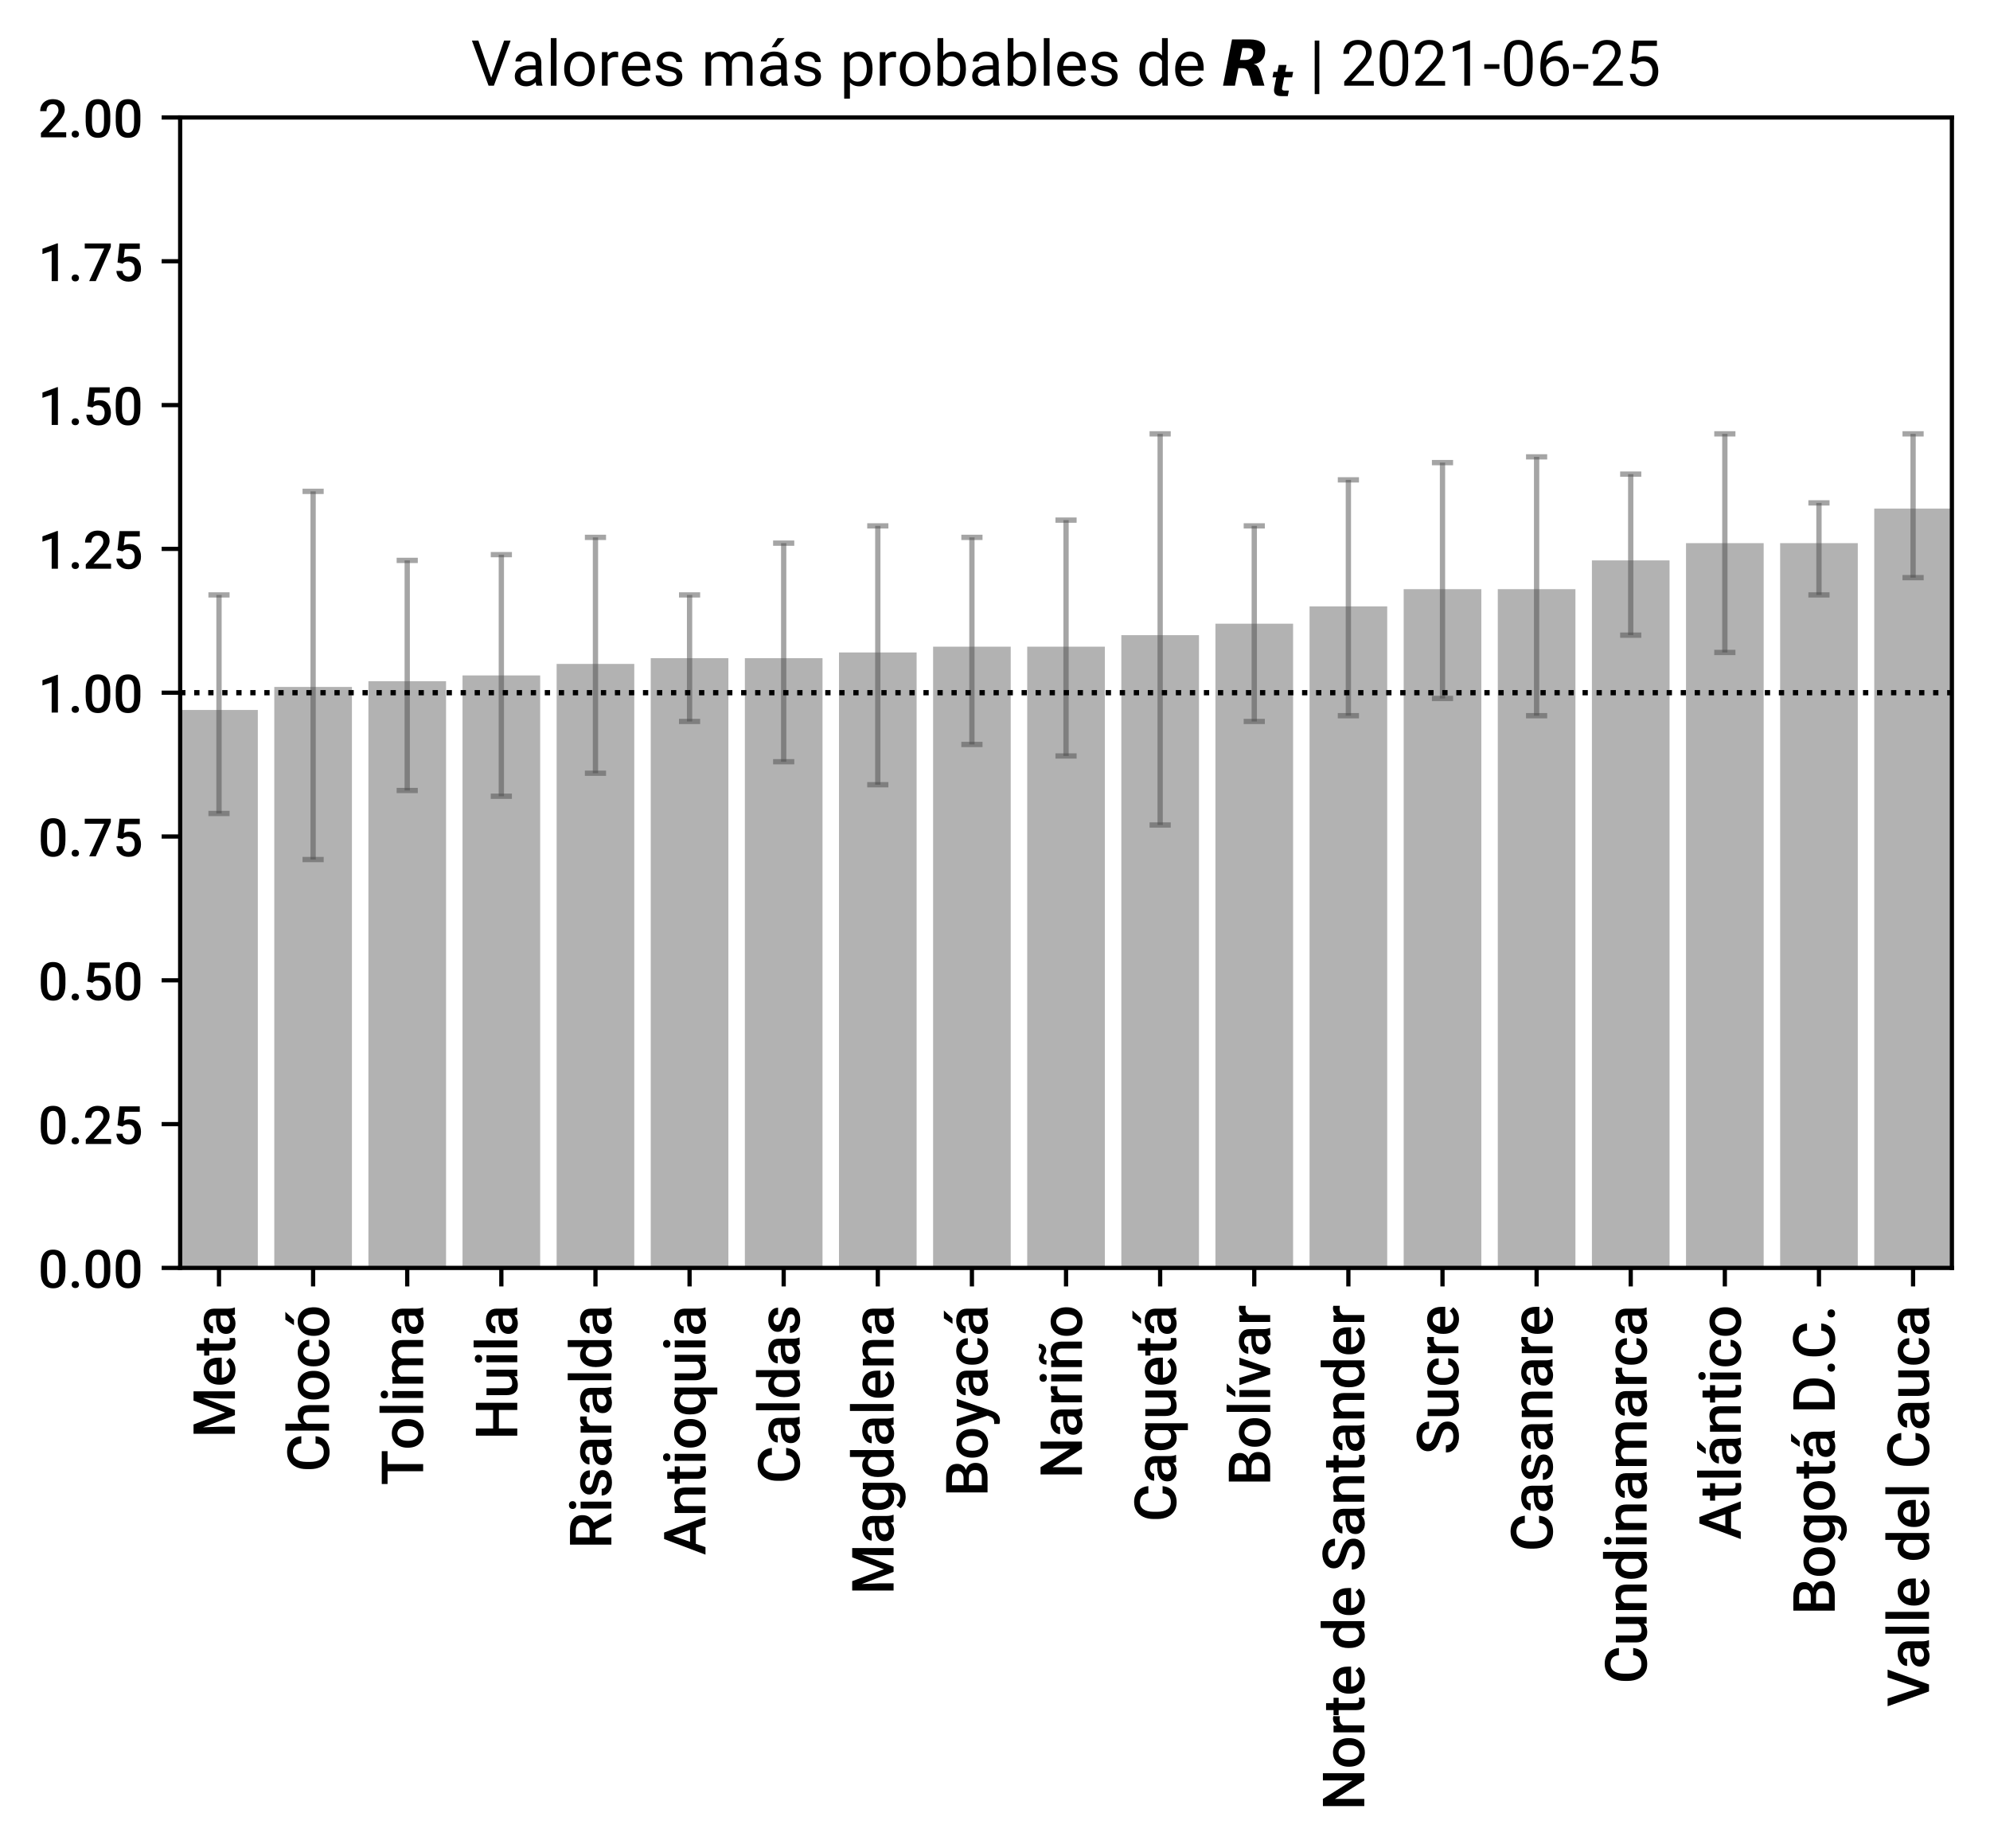<?xml version="1.0" encoding="utf-8" standalone="no"?>
<!DOCTYPE svg PUBLIC "-//W3C//DTD SVG 1.1//EN"
  "http://www.w3.org/Graphics/SVG/1.1/DTD/svg11.dtd">
<!-- Created with matplotlib (https://matplotlib.org/) -->
<svg height="349.346pt" version="1.1" viewBox="0 0 376.047 349.346" width="376.047pt" xmlns="http://www.w3.org/2000/svg" xmlns:xlink="http://www.w3.org/1999/xlink">
 <defs>
  <style type="text/css">*{stroke-linecap:butt;stroke-linejoin:round;}</style>
 </defs>
 <g id="figure_1">
  <g id="patch_1">
   <path d="M 0 349.346 
L 376.047 349.346 
L 376.047 0 
L 0 0 
z
" style="fill:#ffffff;"/>
  </g>
  <g id="axes_1">
   <g id="patch_2">
    <path d="M 34.047 239.64 
L 368.847 239.64 
L 368.847 22.2 
L 34.047 22.2 
z
" style="fill:#ffffff;"/>
   </g>
   <g id="patch_3">
    <path clip-path="url(#pe39898168d)" d="M 34.047 239.64 
L 48.719 239.64 
L 48.719 134.182 
L 34.047 134.182 
z
" style="fill:#b2b2b2;"/>
   </g>
   <g id="patch_4">
    <path clip-path="url(#pe39898168d)" d="M 51.832 239.64 
L 66.504 239.64 
L 66.504 129.833 
L 51.832 129.833 
z
" style="fill:#b2b2b2;"/>
   </g>
   <g id="patch_5">
    <path clip-path="url(#pe39898168d)" d="M 69.617 239.64 
L 84.289 239.64 
L 84.289 128.746 
L 69.617 128.746 
z
" style="fill:#b2b2b2;"/>
   </g>
   <g id="patch_6">
    <path clip-path="url(#pe39898168d)" d="M 87.401 239.64 
L 102.074 239.64 
L 102.074 127.658 
L 87.401 127.658 
z
" style="fill:#b2b2b2;"/>
   </g>
   <g id="patch_7">
    <path clip-path="url(#pe39898168d)" d="M 105.186 239.64 
L 119.859 239.64 
L 119.859 125.484 
L 105.186 125.484 
z
" style="fill:#b2b2b2;"/>
   </g>
   <g id="patch_8">
    <path clip-path="url(#pe39898168d)" d="M 122.971 239.64 
L 137.644 239.64 
L 137.644 124.397 
L 122.971 124.397 
z
" style="fill:#b2b2b2;"/>
   </g>
   <g id="patch_9">
    <path clip-path="url(#pe39898168d)" d="M 140.756 239.64 
L 155.429 239.64 
L 155.429 124.397 
L 140.756 124.397 
z
" style="fill:#b2b2b2;"/>
   </g>
   <g id="patch_10">
    <path clip-path="url(#pe39898168d)" d="M 158.541 239.64 
L 173.213 239.64 
L 173.213 123.31 
L 158.541 123.31 
z
" style="fill:#b2b2b2;"/>
   </g>
   <g id="patch_11">
    <path clip-path="url(#pe39898168d)" d="M 176.326 239.64 
L 190.998 239.64 
L 190.998 122.222 
L 176.326 122.222 
z
" style="fill:#b2b2b2;"/>
   </g>
   <g id="patch_12">
    <path clip-path="url(#pe39898168d)" d="M 194.111 239.64 
L 208.783 239.64 
L 208.783 122.222 
L 194.111 122.222 
z
" style="fill:#b2b2b2;"/>
   </g>
   <g id="patch_13">
    <path clip-path="url(#pe39898168d)" d="M 211.895 239.64 
L 226.568 239.64 
L 226.568 120.048 
L 211.895 120.048 
z
" style="fill:#b2b2b2;"/>
   </g>
   <g id="patch_14">
    <path clip-path="url(#pe39898168d)" d="M 229.68 239.64 
L 244.353 239.64 
L 244.353 117.874 
L 229.68 117.874 
z
" style="fill:#b2b2b2;"/>
   </g>
   <g id="patch_15">
    <path clip-path="url(#pe39898168d)" d="M 247.465 239.64 
L 262.138 239.64 
L 262.138 114.612 
L 247.465 114.612 
z
" style="fill:#b2b2b2;"/>
   </g>
   <g id="patch_16">
    <path clip-path="url(#pe39898168d)" d="M 265.25 239.64 
L 279.923 239.64 
L 279.923 111.35 
L 265.25 111.35 
z
" style="fill:#b2b2b2;"/>
   </g>
   <g id="patch_17">
    <path clip-path="url(#pe39898168d)" d="M 283.035 239.64 
L 297.707 239.64 
L 297.707 111.35 
L 283.035 111.35 
z
" style="fill:#b2b2b2;"/>
   </g>
   <g id="patch_18">
    <path clip-path="url(#pe39898168d)" d="M 300.82 239.64 
L 315.492 239.64 
L 315.492 105.914 
L 300.82 105.914 
z
" style="fill:#b2b2b2;"/>
   </g>
   <g id="patch_19">
    <path clip-path="url(#pe39898168d)" d="M 318.605 239.64 
L 333.277 239.64 
L 333.277 102.653 
L 318.605 102.653 
z
" style="fill:#b2b2b2;"/>
   </g>
   <g id="patch_20">
    <path clip-path="url(#pe39898168d)" d="M 336.39 239.64 
L 351.062 239.64 
L 351.062 102.653 
L 336.39 102.653 
z
" style="fill:#b2b2b2;"/>
   </g>
   <g id="patch_21">
    <path clip-path="url(#pe39898168d)" d="M 354.174 239.64 
L 368.847 239.64 
L 368.847 96.13 
L 354.174 96.13 
z
" style="fill:#b2b2b2;"/>
   </g>
   <g id="matplotlib.axis_1">
    <g id="xtick_1">
     <g id="line2d_1">
      <defs>
       <path d="M 0 0 
L 0 3.5 
" id="m29efff7d0c" style="stroke:#000000;stroke-width:0.8;"/>
      </defs>
      <g>
       <use style="stroke:#000000;stroke-width:0.8;" x="41.383" xlink:href="#m29efff7d0c" y="239.64"/>
      </g>
     </g>
     <g id="text_1">
      <!-- Meta -->
      <g transform="translate(44.391 271.782)rotate(-90)scale(0.11 -0.11)">
       <defs>
        <path d="M 23.25 71.094 
L 43.75 16.609 
L 64.203 71.094 
L 80.172 71.094 
L 80.172 0 
L 67.875 0 
L 67.875 23.438 
L 69.094 54.781 
L 48.094 0 
L 39.266 0 
L 18.312 54.734 
L 19.531 23.438 
L 19.531 0 
L 7.234 0 
L 7.234 71.094 
z
" id="Roboto-Medium-77"/>
        <path d="M 29.344 -0.984 
Q 18.062 -0.984 11.047 6.125 
Q 4.047 13.234 4.047 25.047 
L 4.047 26.516 
Q 4.047 34.422 7.094 40.641 
Q 10.156 46.875 15.672 50.344 
Q 21.188 53.812 27.984 53.812 
Q 38.766 53.812 44.641 46.922 
Q 50.531 40.047 50.531 27.438 
L 50.531 22.656 
L 16.016 22.656 
Q 16.547 16.109 20.375 12.297 
Q 24.219 8.5 30.031 8.5 
Q 38.188 8.5 43.312 15.094 
L 49.703 8.984 
Q 46.531 4.25 41.234 1.625 
Q 35.938 -0.984 29.344 -0.984 
z
M 27.938 44.281 
Q 23.047 44.281 20.047 40.859 
Q 17.047 37.453 16.219 31.344 
L 38.812 31.344 
L 38.812 32.234 
Q 38.422 38.188 35.641 41.234 
Q 32.859 44.281 27.938 44.281 
z
" id="Roboto-Medium-101"/>
        <path d="M 20.953 65.672 
L 20.953 52.828 
L 30.281 52.828 
L 30.281 44.047 
L 20.953 44.047 
L 20.953 14.547 
Q 20.953 11.531 22.141 10.188 
Q 23.344 8.844 26.422 8.844 
Q 28.469 8.844 30.562 9.328 
L 30.562 0.141 
Q 26.516 -0.984 22.75 -0.984 
Q 9.078 -0.984 9.078 14.109 
L 9.078 44.047 
L 0.391 44.047 
L 0.391 52.828 
L 9.078 52.828 
L 9.078 65.672 
z
" id="Roboto-Medium-116"/>
        <path d="M 37.641 0 
Q 36.859 1.516 36.281 4.938 
Q 30.609 -0.984 22.406 -0.984 
Q 14.453 -0.984 9.422 3.562 
Q 4.391 8.109 4.391 14.797 
Q 4.391 23.25 10.656 27.766 
Q 16.938 32.281 28.609 32.281 
L 35.891 32.281 
L 35.891 35.75 
Q 35.891 39.844 33.594 42.312 
Q 31.297 44.781 26.609 44.781 
Q 22.562 44.781 19.969 42.75 
Q 17.391 40.719 17.391 37.594 
L 5.516 37.594 
Q 5.516 41.938 8.391 45.719 
Q 11.281 49.516 16.234 51.656 
Q 21.188 53.812 27.297 53.812 
Q 36.578 53.812 42.094 49.141 
Q 47.609 44.484 47.75 36.031 
L 47.75 12.203 
Q 47.75 5.078 49.75 0.828 
L 49.75 0 
z
M 24.609 8.547 
Q 28.125 8.547 31.219 10.25 
Q 34.328 11.969 35.891 14.844 
L 35.891 24.812 
L 29.5 24.812 
Q 22.906 24.812 19.578 22.516 
Q 16.266 20.219 16.266 16.016 
Q 16.266 12.594 18.531 10.562 
Q 20.797 8.547 24.609 8.547 
z
" id="Roboto-Medium-97"/>
       </defs>
       <use xlink:href="#Roboto-Medium-77"/>
       <use x="87.549" xlink:href="#Roboto-Medium-101"/>
       <use x="141.211" xlink:href="#Roboto-Medium-116"/>
       <use x="174.463" xlink:href="#Roboto-Medium-97"/>
      </g>
     </g>
    </g>
    <g id="xtick_2">
     <g id="line2d_2">
      <g>
       <use style="stroke:#000000;stroke-width:0.8;" x="59.168" xlink:href="#m29efff7d0c" y="239.64"/>
      </g>
     </g>
     <g id="text_2">
      <!-- Chocó -->
      <g transform="translate(62.176 278.212)rotate(-90)scale(0.11 -0.11)">
       <defs>
        <path d="M 61.469 23.141 
Q 60.406 11.766 53.078 5.391 
Q 45.75 -0.984 33.594 -0.984 
Q 25.094 -0.984 18.625 3.047 
Q 12.156 7.078 8.641 14.5 
Q 5.125 21.922 4.984 31.734 
L 4.984 38.375 
Q 4.984 48.438 8.547 56.094 
Q 12.109 63.766 18.766 67.922 
Q 25.438 72.078 34.188 72.078 
Q 45.953 72.078 53.125 65.672 
Q 60.297 59.281 61.469 47.609 
L 49.172 47.609 
Q 48.297 55.281 44.703 58.672 
Q 41.109 62.062 34.188 62.062 
Q 26.125 62.062 21.797 56.172 
Q 17.484 50.297 17.391 38.922 
L 17.391 32.625 
Q 17.391 21.094 21.516 15.031 
Q 25.641 8.984 33.594 8.984 
Q 40.875 8.984 44.531 12.25 
Q 48.188 15.531 49.172 23.141 
z
" id="Roboto-Medium-67"/>
        <path d="M 17.781 47.078 
Q 23.578 53.812 32.469 53.812 
Q 49.359 53.812 49.609 34.516 
L 49.609 0 
L 37.75 0 
L 37.75 34.078 
Q 37.75 39.547 35.375 41.812 
Q 33.016 44.094 28.422 44.094 
Q 21.297 44.094 17.781 37.75 
L 17.781 0 
L 5.906 0 
L 5.906 75 
L 17.781 75 
z
" id="Roboto-Medium-104"/>
        <path d="M 3.859 26.906 
Q 3.859 34.672 6.938 40.891 
Q 10.016 47.125 15.578 50.469 
Q 21.141 53.812 28.375 53.812 
Q 39.062 53.812 45.719 46.922 
Q 52.391 40.047 52.938 28.656 
L 52.984 25.875 
Q 52.984 18.062 49.969 11.906 
Q 46.969 5.766 41.375 2.391 
Q 35.797 -0.984 28.469 -0.984 
Q 17.281 -0.984 10.562 6.469 
Q 3.859 13.922 3.859 26.312 
z
M 15.719 25.875 
Q 15.719 17.719 19.094 13.109 
Q 22.469 8.5 28.469 8.5 
Q 34.469 8.5 37.812 13.188 
Q 41.156 17.875 41.156 26.906 
Q 41.156 34.906 37.719 39.594 
Q 34.281 44.281 28.375 44.281 
Q 22.562 44.281 19.141 39.672 
Q 15.719 35.062 15.719 25.875 
z
" id="Roboto-Medium-111"/>
        <path d="M 27.781 8.5 
Q 32.234 8.5 35.156 11.078 
Q 38.094 13.672 38.281 17.484 
L 49.469 17.484 
Q 49.266 12.547 46.375 8.266 
Q 43.5 4 38.562 1.5 
Q 33.641 -0.984 27.938 -0.984 
Q 16.844 -0.984 10.344 6.188 
Q 3.859 13.375 3.859 26.031 
L 3.859 27.25 
Q 3.859 39.312 10.297 46.562 
Q 16.75 53.812 27.875 53.812 
Q 37.312 53.812 43.234 48.312 
Q 49.172 42.828 49.469 33.891 
L 38.281 33.891 
Q 38.094 38.422 35.188 41.344 
Q 32.281 44.281 27.781 44.281 
Q 22.016 44.281 18.891 40.109 
Q 15.766 35.938 15.719 27.438 
L 15.719 25.531 
Q 15.719 16.938 18.812 12.719 
Q 21.922 8.5 27.781 8.5 
z
" id="Roboto-Medium-99"/>
        <path d="M 3.859 26.906 
Q 3.859 34.672 6.938 40.891 
Q 10.016 47.125 15.578 50.469 
Q 21.141 53.812 28.375 53.812 
Q 39.062 53.812 45.719 46.922 
Q 52.391 40.047 52.938 28.656 
L 52.984 25.875 
Q 52.984 18.062 49.969 11.906 
Q 46.969 5.766 41.375 2.391 
Q 35.797 -0.984 28.469 -0.984 
Q 17.281 -0.984 10.562 6.469 
Q 3.859 13.922 3.859 26.312 
z
M 15.719 25.875 
Q 15.719 17.719 19.094 13.109 
Q 22.469 8.5 28.469 8.5 
Q 34.469 8.5 37.812 13.188 
Q 41.156 17.875 41.156 26.906 
Q 41.156 34.906 37.719 39.594 
Q 34.281 44.281 28.375 44.281 
Q 22.562 44.281 19.141 39.672 
Q 15.719 35.062 15.719 25.875 
z
M 31.641 75 
L 45.172 75 
L 31.641 60.203 
L 22.125 60.203 
z
" id="Roboto-Medium-243"/>
       </defs>
       <use xlink:href="#Roboto-Medium-67"/>
       <use x="65.283" xlink:href="#Roboto-Medium-104"/>
       <use x="120.801" xlink:href="#Roboto-Medium-111"/>
       <use x="177.734" xlink:href="#Roboto-Medium-99"/>
       <use x="230.078" xlink:href="#Roboto-Medium-243"/>
      </g>
     </g>
    </g>
    <g id="xtick_3">
     <g id="line2d_3">
      <g>
       <use style="stroke:#000000;stroke-width:0.8;" x="76.953" xlink:href="#m29efff7d0c" y="239.64"/>
      </g>
     </g>
     <g id="text_3">
      <!-- Tolima -->
      <g transform="translate(79.961 280.719)rotate(-90)scale(0.11 -0.11)">
       <defs>
        <path d="M 58.594 61.141 
L 36.422 61.141 
L 36.422 0 
L 24.172 0 
L 24.172 61.141 
L 2.203 61.141 
L 2.203 71.094 
L 58.594 71.094 
z
" id="Roboto-Medium-84"/>
        <path d="M 18.703 0 
L 6.844 0 
L 6.844 75 
L 18.703 75 
z
" id="Roboto-Medium-108"/>
        <path d="M 18.703 0 
L 6.844 0 
L 6.844 52.828 
L 18.703 52.828 
z
M 6.109 66.547 
Q 6.109 69.281 7.844 71.094 
Q 9.578 72.906 12.797 72.906 
Q 16.016 72.906 17.766 71.094 
Q 19.531 69.281 19.531 66.547 
Q 19.531 63.875 17.766 62.078 
Q 16.016 60.297 12.797 60.297 
Q 9.578 60.297 7.844 62.078 
Q 6.109 63.875 6.109 66.547 
z
" id="Roboto-Medium-105"/>
        <path d="M 17.234 52.828 
L 17.578 47.312 
Q 23.141 53.812 32.812 53.812 
Q 43.406 53.812 47.312 45.703 
Q 53.078 53.812 63.531 53.812 
Q 72.266 53.812 76.531 48.969 
Q 80.812 44.141 80.906 34.719 
L 80.906 0 
L 69.047 0 
L 69.047 34.375 
Q 69.047 39.406 66.844 41.75 
Q 64.656 44.094 59.578 44.094 
Q 55.516 44.094 52.953 41.922 
Q 50.391 39.75 49.359 36.234 
L 49.422 0 
L 37.547 0 
L 37.547 34.766 
Q 37.312 44.094 28.031 44.094 
Q 20.906 44.094 17.922 38.281 
L 17.922 0 
L 6.062 0 
L 6.062 52.828 
z
" id="Roboto-Medium-109"/>
       </defs>
       <use xlink:href="#Roboto-Medium-84"/>
       <use x="60.693" xlink:href="#Roboto-Medium-111"/>
       <use x="117.627" xlink:href="#Roboto-Medium-108"/>
       <use x="143.164" xlink:href="#Roboto-Medium-105"/>
       <use x="168.701" xlink:href="#Roboto-Medium-109"/>
       <use x="255.713" xlink:href="#Roboto-Medium-97"/>
      </g>
     </g>
    </g>
    <g id="xtick_4">
     <g id="line2d_4">
      <g>
       <use style="stroke:#000000;stroke-width:0.8;" x="94.738" xlink:href="#m29efff7d0c" y="239.64"/>
      </g>
     </g>
     <g id="text_4">
      <!-- Huila -->
      <g transform="translate(97.746 272.136)rotate(-90)scale(0.11 -0.11)">
       <defs>
        <path d="M 63.672 0 
L 51.375 0 
L 51.375 31.594 
L 19.578 31.594 
L 19.578 0 
L 7.234 0 
L 7.234 71.094 
L 19.578 71.094 
L 19.578 41.5 
L 51.375 41.5 
L 51.375 71.094 
L 63.672 71.094 
z
" id="Roboto-Medium-72"/>
        <path d="M 38.094 5.172 
Q 32.859 -0.984 23.25 -0.984 
Q 14.656 -0.984 10.234 4.047 
Q 5.812 9.078 5.812 18.609 
L 5.812 52.828 
L 17.672 52.828 
L 17.672 18.75 
Q 17.672 8.688 26.031 8.688 
Q 34.672 8.688 37.703 14.891 
L 37.703 52.828 
L 49.562 52.828 
L 49.562 0 
L 38.375 0 
z
" id="Roboto-Medium-117"/>
       </defs>
       <use xlink:href="#Roboto-Medium-72"/>
       <use x="71.045" xlink:href="#Roboto-Medium-117"/>
       <use x="126.611" xlink:href="#Roboto-Medium-105"/>
       <use x="152.148" xlink:href="#Roboto-Medium-108"/>
       <use x="177.686" xlink:href="#Roboto-Medium-97"/>
      </g>
     </g>
    </g>
    <g id="xtick_5">
     <g id="line2d_5">
      <g>
       <use style="stroke:#000000;stroke-width:0.8;" x="112.523" xlink:href="#m29efff7d0c" y="239.64"/>
      </g>
     </g>
     <g id="text_5">
      <!-- Risaralda -->
      <g transform="translate(115.53 292.732)rotate(-90)scale(0.11 -0.11)">
       <defs>
        <path d="M 33.344 27.391 
L 19.578 27.391 
L 19.578 0 
L 7.234 0 
L 7.234 71.094 
L 32.234 71.094 
Q 44.531 71.094 51.219 65.578 
Q 57.906 60.062 57.906 49.609 
Q 57.906 42.484 54.469 37.672 
Q 51.031 32.859 44.875 30.281 
L 60.844 0.641 
L 60.844 0 
L 47.609 0 
z
M 19.578 37.312 
L 32.281 37.312 
Q 38.531 37.312 42.047 40.453 
Q 45.562 43.609 45.562 49.078 
Q 45.562 54.781 42.312 57.906 
Q 39.062 61.031 32.625 61.141 
L 19.578 61.141 
z
" id="Roboto-Medium-82"/>
        <path d="M 35.688 14.359 
Q 35.688 17.531 33.078 19.188 
Q 30.469 20.844 24.406 22.109 
Q 18.359 23.391 14.312 25.344 
Q 5.422 29.641 5.422 37.797 
Q 5.422 44.625 11.172 49.219 
Q 16.938 53.812 25.828 53.812 
Q 35.297 53.812 41.125 49.125 
Q 46.969 44.438 46.969 36.969 
L 35.109 36.969 
Q 35.109 40.375 32.562 42.641 
Q 30.031 44.922 25.828 44.922 
Q 21.922 44.922 19.453 43.109 
Q 17 41.312 17 38.281 
Q 17 35.547 19.281 34.031 
Q 21.578 32.516 28.562 30.969 
Q 35.547 29.438 39.516 27.312 
Q 43.5 25.203 45.422 22.219 
Q 47.359 19.234 47.359 14.984 
Q 47.359 7.859 41.453 3.438 
Q 35.547 -0.984 25.984 -0.984 
Q 19.484 -0.984 14.406 1.359 
Q 9.328 3.719 6.484 7.812 
Q 3.656 11.922 3.656 16.656 
L 15.188 16.656 
Q 15.438 12.453 18.359 10.172 
Q 21.297 7.906 26.125 7.906 
Q 30.812 7.906 33.25 9.688 
Q 35.688 11.469 35.688 14.359 
z
" id="Roboto-Medium-115"/>
        <path d="M 33.734 42 
Q 31.391 42.391 28.906 42.391 
Q 20.75 42.391 17.922 36.141 
L 17.922 0 
L 6.062 0 
L 6.062 52.828 
L 17.391 52.828 
L 17.672 46.922 
Q 21.969 53.812 29.594 53.812 
Q 32.125 53.812 33.797 53.125 
z
" id="Roboto-Medium-114"/>
        <path d="M 3.859 26.812 
Q 3.859 39.016 9.516 46.406 
Q 15.188 53.812 24.703 53.812 
Q 33.109 53.812 38.281 47.953 
L 38.281 75 
L 50.141 75 
L 50.141 0 
L 39.406 0 
L 38.812 5.469 
Q 33.5 -0.984 24.609 -0.984 
Q 15.328 -0.984 9.594 6.484 
Q 3.859 13.969 3.859 26.812 
z
M 15.719 25.781 
Q 15.719 17.719 18.812 13.203 
Q 21.922 8.688 27.641 8.688 
Q 34.906 8.688 38.281 15.188 
L 38.281 37.75 
Q 35.016 44.094 27.734 44.094 
Q 21.969 44.094 18.844 39.531 
Q 15.719 34.969 15.719 25.781 
z
" id="Roboto-Medium-100"/>
       </defs>
       <use xlink:href="#Roboto-Medium-82"/>
       <use x="62.402" xlink:href="#Roboto-Medium-105"/>
       <use x="87.939" xlink:href="#Roboto-Medium-115"/>
       <use x="139.551" xlink:href="#Roboto-Medium-97"/>
       <use x="193.652" xlink:href="#Roboto-Medium-114"/>
       <use x="228.809" xlink:href="#Roboto-Medium-97"/>
       <use x="282.91" xlink:href="#Roboto-Medium-108"/>
       <use x="308.447" xlink:href="#Roboto-Medium-100"/>
       <use x="364.893" xlink:href="#Roboto-Medium-97"/>
      </g>
     </g>
    </g>
    <g id="xtick_6">
     <g id="line2d_6">
      <g>
       <use style="stroke:#000000;stroke-width:0.8;" x="130.307" xlink:href="#m29efff7d0c" y="239.64"/>
      </g>
     </g>
     <g id="text_6">
      <!-- Antioquia -->
      <g transform="translate(133.315 293.925)rotate(-90)scale(0.11 -0.11)">
       <defs>
        <path d="M 47.016 16.547 
L 19.484 16.547 
L 13.719 0 
L 0.875 0 
L 27.734 71.094 
L 38.812 71.094 
L 65.719 0 
L 52.828 0 
z
M 22.953 26.516 
L 43.562 26.516 
L 33.25 56 
z
" id="Roboto-Medium-65"/>
        <path d="M 17.094 52.828 
L 17.438 46.734 
Q 23.297 53.812 32.812 53.812 
Q 49.312 53.812 49.609 34.906 
L 49.609 0 
L 37.75 0 
L 37.75 34.234 
Q 37.75 39.266 35.578 41.672 
Q 33.406 44.094 28.469 44.094 
Q 21.297 44.094 17.781 37.594 
L 17.781 0 
L 5.906 0 
L 5.906 52.828 
z
" id="Roboto-Medium-110"/>
        <path d="M 3.859 26.859 
Q 3.859 39.266 9.516 46.531 
Q 15.188 53.812 24.859 53.812 
Q 33.688 53.812 38.875 47.609 
L 39.547 52.828 
L 50.094 52.828 
L 50.094 -20.312 
L 38.234 -20.312 
L 38.234 4.5 
Q 33.062 -0.984 24.75 -0.984 
Q 15.281 -0.984 9.562 6.406 
Q 3.859 13.812 3.859 26.859 
z
M 15.719 25.828 
Q 15.719 17.719 18.922 13.109 
Q 22.125 8.5 27.781 8.5 
Q 34.812 8.5 38.234 14.5 
L 38.234 38.531 
Q 34.812 44.281 27.875 44.281 
Q 22.219 44.281 18.969 39.734 
Q 15.719 35.203 15.719 25.828 
z
" id="Roboto-Medium-113"/>
       </defs>
       <use xlink:href="#Roboto-Medium-65"/>
       <use x="66.553" xlink:href="#Roboto-Medium-110"/>
       <use x="122.168" xlink:href="#Roboto-Medium-116"/>
       <use x="155.42" xlink:href="#Roboto-Medium-105"/>
       <use x="180.957" xlink:href="#Roboto-Medium-111"/>
       <use x="237.891" xlink:href="#Roboto-Medium-113"/>
       <use x="294.678" xlink:href="#Roboto-Medium-117"/>
       <use x="350.244" xlink:href="#Roboto-Medium-105"/>
       <use x="375.781" xlink:href="#Roboto-Medium-97"/>
      </g>
     </g>
    </g>
    <g id="xtick_7">
     <g id="line2d_7">
      <g>
       <use style="stroke:#000000;stroke-width:0.8;" x="148.092" xlink:href="#m29efff7d0c" y="239.64"/>
      </g>
     </g>
     <g id="text_7">
      <!-- Caldas -->
      <g transform="translate(151.1 280.42)rotate(-90)scale(0.11 -0.11)">
       <use xlink:href="#Roboto-Medium-67"/>
       <use x="65.283" xlink:href="#Roboto-Medium-97"/>
       <use x="119.385" xlink:href="#Roboto-Medium-108"/>
       <use x="144.922" xlink:href="#Roboto-Medium-100"/>
       <use x="201.367" xlink:href="#Roboto-Medium-97"/>
       <use x="255.469" xlink:href="#Roboto-Medium-115"/>
      </g>
     </g>
    </g>
    <g id="xtick_8">
     <g id="line2d_8">
      <g>
       <use style="stroke:#000000;stroke-width:0.8;" x="165.877" xlink:href="#m29efff7d0c" y="239.64"/>
      </g>
     </g>
     <g id="text_8">
      <!-- Magdalena -->
      <g transform="translate(168.858 301.399)rotate(-90)scale(0.11 -0.11)">
       <defs>
        <path d="M 4 26.812 
Q 4 39.109 9.781 46.453 
Q 15.578 53.812 25.141 53.812 
Q 34.188 53.812 39.359 47.516 
L 39.891 52.828 
L 50.594 52.828 
L 50.594 1.609 
Q 50.594 -8.797 44.109 -14.797 
Q 37.641 -20.797 26.656 -20.797 
Q 20.844 -20.797 15.297 -18.375 
Q 9.766 -15.969 6.891 -12.062 
L 12.5 -4.938 
Q 17.969 -11.422 25.984 -11.422 
Q 31.891 -11.422 35.297 -8.219 
Q 38.719 -5.031 38.719 1.172 
L 38.719 4.734 
Q 33.594 -0.984 25.047 -0.984 
Q 15.766 -0.984 9.875 6.391 
Q 4 13.766 4 26.812 
z
M 15.828 25.781 
Q 15.828 17.828 19.062 13.25 
Q 22.312 8.688 28.078 8.688 
Q 35.25 8.688 38.719 14.844 
L 38.719 38.094 
Q 35.359 44.094 28.172 44.094 
Q 22.312 44.094 19.062 39.453 
Q 15.828 34.812 15.828 25.781 
z
" id="Roboto-Medium-103"/>
       </defs>
       <use xlink:href="#Roboto-Medium-77"/>
       <use x="87.549" xlink:href="#Roboto-Medium-97"/>
       <use x="141.65" xlink:href="#Roboto-Medium-103"/>
       <use x="198.34" xlink:href="#Roboto-Medium-100"/>
       <use x="254.785" xlink:href="#Roboto-Medium-97"/>
       <use x="308.887" xlink:href="#Roboto-Medium-108"/>
       <use x="334.424" xlink:href="#Roboto-Medium-101"/>
       <use x="388.086" xlink:href="#Roboto-Medium-110"/>
       <use x="443.701" xlink:href="#Roboto-Medium-97"/>
      </g>
     </g>
    </g>
    <g id="xtick_9">
     <g id="line2d_9">
      <g>
       <use style="stroke:#000000;stroke-width:0.8;" x="183.662" xlink:href="#m29efff7d0c" y="239.64"/>
      </g>
     </g>
     <g id="text_9">
      <!-- Boyacá -->
      <g transform="translate(186.613 282.861)rotate(-90)scale(0.11 -0.11)">
       <defs>
        <path d="M 7.234 0 
L 7.234 71.094 
L 31.594 71.094 
Q 43.656 71.094 49.953 66.25 
Q 56.25 61.422 56.25 51.859 
Q 56.25 46.969 53.609 43.062 
Q 50.984 39.156 45.906 37.016 
Q 51.656 35.453 54.797 31.125 
Q 57.953 26.812 57.953 20.75 
Q 57.953 10.75 51.531 5.375 
Q 45.125 0 33.156 0 
z
M 19.578 32.078 
L 19.578 9.859 
L 33.297 9.859 
Q 39.109 9.859 42.375 12.734 
Q 45.656 15.625 45.656 20.75 
Q 45.656 31.844 34.328 32.078 
z
M 19.578 41.156 
L 31.688 41.156 
Q 37.453 41.156 40.703 43.766 
Q 43.953 46.391 43.953 51.172 
Q 43.953 56.453 40.938 58.797 
Q 37.938 61.141 31.594 61.141 
L 19.578 61.141 
z
" id="Roboto-Medium-66"/>
        <path d="M 24.562 17 
L 35.297 52.828 
L 47.953 52.828 
L 26.953 -8.016 
Q 22.125 -21.344 10.547 -21.344 
Q 7.953 -21.344 4.828 -20.453 
L 4.828 -11.281 
L 7.078 -11.422 
Q 11.578 -11.422 13.844 -9.781 
Q 16.109 -8.156 17.438 -4.297 
L 19.141 0.25 
L 0.594 52.828 
L 13.375 52.828 
z
" id="Roboto-Medium-121"/>
        <path d="M 37.641 0 
Q 36.859 1.516 36.281 4.938 
Q 30.609 -0.984 22.406 -0.984 
Q 14.453 -0.984 9.422 3.562 
Q 4.391 8.109 4.391 14.797 
Q 4.391 23.25 10.656 27.766 
Q 16.938 32.281 28.609 32.281 
L 35.891 32.281 
L 35.891 35.75 
Q 35.891 39.844 33.594 42.312 
Q 31.297 44.781 26.609 44.781 
Q 22.562 44.781 19.969 42.75 
Q 17.391 40.719 17.391 37.594 
L 5.516 37.594 
Q 5.516 41.938 8.391 45.719 
Q 11.281 49.516 16.234 51.656 
Q 21.188 53.812 27.297 53.812 
Q 36.578 53.812 42.094 49.141 
Q 47.609 44.484 47.75 36.031 
L 47.75 12.203 
Q 47.75 5.078 49.75 0.828 
L 49.75 0 
z
M 24.609 8.547 
Q 28.125 8.547 31.219 10.25 
Q 34.328 11.969 35.891 14.844 
L 35.891 24.812 
L 29.5 24.812 
Q 22.906 24.812 19.578 22.516 
Q 16.266 20.219 16.266 16.016 
Q 16.266 12.594 18.531 10.562 
Q 20.797 8.547 24.609 8.547 
z
M 31.203 75 
L 44.734 75 
L 31.203 60.203 
L 21.688 60.203 
z
" id="Roboto-Medium-225"/>
       </defs>
       <use xlink:href="#Roboto-Medium-66"/>
       <use x="63.086" xlink:href="#Roboto-Medium-111"/>
       <use x="120.02" xlink:href="#Roboto-Medium-121"/>
       <use x="168.701" xlink:href="#Roboto-Medium-97"/>
       <use x="222.803" xlink:href="#Roboto-Medium-99"/>
       <use x="275.146" xlink:href="#Roboto-Medium-225"/>
      </g>
     </g>
    </g>
    <g id="xtick_10">
     <g id="line2d_10">
      <g>
       <use style="stroke:#000000;stroke-width:0.8;" x="201.447" xlink:href="#m29efff7d0c" y="239.64"/>
      </g>
     </g>
     <g id="text_10">
      <!-- Nariño -->
      <g transform="translate(204.455 279.458)rotate(-90)scale(0.11 -0.11)">
       <defs>
        <path d="M 63.625 0 
L 51.266 0 
L 19.578 50.438 
L 19.578 0 
L 7.234 0 
L 7.234 71.094 
L 19.578 71.094 
L 51.375 20.453 
L 51.375 71.094 
L 63.625 71.094 
z
" id="Roboto-Medium-78"/>
        <path d="M 17.094 52.828 
L 17.438 46.734 
Q 23.297 53.812 32.812 53.812 
Q 49.312 53.812 49.609 34.906 
L 49.609 0 
L 37.75 0 
L 37.75 34.234 
Q 37.75 39.266 35.578 41.672 
Q 33.406 44.094 28.469 44.094 
Q 21.297 44.094 17.781 37.594 
L 17.781 0 
L 5.906 0 
L 5.906 52.828 
z
M 45.906 73.922 
Q 45.906 68.547 42.797 64.984 
Q 39.703 61.422 35.016 61.422 
Q 33.109 61.422 31.719 61.828 
Q 30.328 62.25 27.766 63.719 
Q 25.203 65.188 24.141 65.469 
Q 23.094 65.766 21.828 65.766 
Q 19.969 65.766 18.672 64.375 
Q 17.391 62.984 17.391 60.734 
L 10.109 61.125 
Q 10.109 66.5 13.203 70.156 
Q 16.312 73.828 20.953 73.828 
Q 23.734 73.828 27.656 71.625 
Q 31.594 69.438 34.125 69.438 
Q 35.984 69.438 37.297 70.828 
Q 38.625 72.219 38.625 74.516 
z
" id="Roboto-Medium-241"/>
       </defs>
       <use xlink:href="#Roboto-Medium-78"/>
       <use x="70.996" xlink:href="#Roboto-Medium-97"/>
       <use x="125.098" xlink:href="#Roboto-Medium-114"/>
       <use x="160.254" xlink:href="#Roboto-Medium-105"/>
       <use x="185.791" xlink:href="#Roboto-Medium-241"/>
       <use x="241.406" xlink:href="#Roboto-Medium-111"/>
      </g>
     </g>
    </g>
    <g id="xtick_11">
     <g id="line2d_11">
      <g>
       <use style="stroke:#000000;stroke-width:0.8;" x="219.232" xlink:href="#m29efff7d0c" y="239.64"/>
      </g>
     </g>
     <g id="text_11">
      <!-- Caquetá -->
      <g transform="translate(222.24 287.642)rotate(-90)scale(0.11 -0.11)">
       <use xlink:href="#Roboto-Medium-67"/>
       <use x="65.283" xlink:href="#Roboto-Medium-97"/>
       <use x="119.385" xlink:href="#Roboto-Medium-113"/>
       <use x="176.172" xlink:href="#Roboto-Medium-117"/>
       <use x="231.738" xlink:href="#Roboto-Medium-101"/>
       <use x="285.4" xlink:href="#Roboto-Medium-116"/>
       <use x="318.652" xlink:href="#Roboto-Medium-225"/>
      </g>
     </g>
    </g>
    <g id="xtick_12">
     <g id="line2d_12">
      <g>
       <use style="stroke:#000000;stroke-width:0.8;" x="237.017" xlink:href="#m29efff7d0c" y="239.64"/>
      </g>
     </g>
     <g id="text_12">
      <!-- Bolívar -->
      <g transform="translate(240.024 280.802)rotate(-90)scale(0.11 -0.11)">
       <defs>
        <path d="M 18.844 0 
L 6.984 0 
L 6.984 52.828 
L 18.844 52.828 
z
M 16.609 74.656 
L 30.125 74.656 
L 16.609 59.859 
L 7.078 59.859 
z
" id="Roboto-Medium-237"/>
        <path d="M 24.703 15.047 
L 35.891 52.828 
L 48.141 52.828 
L 29.828 0 
L 19.531 0 
L 1.078 52.828 
L 13.375 52.828 
z
" id="Roboto-Medium-118"/>
       </defs>
       <use xlink:href="#Roboto-Medium-66"/>
       <use x="63.086" xlink:href="#Roboto-Medium-111"/>
       <use x="120.02" xlink:href="#Roboto-Medium-108"/>
       <use x="145.557" xlink:href="#Roboto-Medium-237"/>
       <use x="171.826" xlink:href="#Roboto-Medium-118"/>
       <use x="221.289" xlink:href="#Roboto-Medium-97"/>
       <use x="275.391" xlink:href="#Roboto-Medium-114"/>
      </g>
     </g>
    </g>
    <g id="xtick_13">
     <g id="line2d_13">
      <g>
       <use style="stroke:#000000;stroke-width:0.8;" x="254.801" xlink:href="#m29efff7d0c" y="239.64"/>
      </g>
     </g>
     <g id="text_13">
      <!-- Norte de Santander -->
      <g transform="translate(257.809 342.146)rotate(-90)scale(0.11 -0.11)">
       <defs>
        <path id="Roboto-Medium-32"/>
        <path d="M 44.391 18.312 
Q 44.391 23 41.094 25.531 
Q 37.797 28.078 29.203 30.656 
Q 20.609 33.25 15.531 36.422 
Q 5.812 42.531 5.812 52.344 
Q 5.812 60.938 12.812 66.5 
Q 19.828 72.078 31 72.078 
Q 38.422 72.078 44.234 69.344 
Q 50.047 66.609 53.359 61.547 
Q 56.688 56.5 56.688 50.344 
L 44.391 50.344 
Q 44.391 55.906 40.891 59.047 
Q 37.406 62.203 30.906 62.203 
Q 24.859 62.203 21.516 59.609 
Q 18.172 57.031 18.172 52.391 
Q 18.172 48.484 21.781 45.875 
Q 25.391 43.266 33.688 40.797 
Q 42 38.328 47.016 35.172 
Q 52.047 32.031 54.391 27.953 
Q 56.734 23.875 56.734 18.406 
Q 56.734 9.516 49.922 4.266 
Q 43.109 -0.984 31.453 -0.984 
Q 23.734 -0.984 17.266 1.875 
Q 10.797 4.734 7.203 9.766 
Q 3.609 14.797 3.609 21.484 
L 15.969 21.484 
Q 15.969 15.438 19.969 12.109 
Q 23.969 8.797 31.453 8.797 
Q 37.891 8.797 41.141 11.406 
Q 44.391 14.016 44.391 18.312 
z
" id="Roboto-Medium-83"/>
       </defs>
       <use xlink:href="#Roboto-Medium-78"/>
       <use x="70.996" xlink:href="#Roboto-Medium-111"/>
       <use x="127.93" xlink:href="#Roboto-Medium-114"/>
       <use x="163.086" xlink:href="#Roboto-Medium-116"/>
       <use x="196.338" xlink:href="#Roboto-Medium-101"/>
       <use x="250" xlink:href="#Roboto-Medium-32"/>
       <use x="274.902" xlink:href="#Roboto-Medium-100"/>
       <use x="331.348" xlink:href="#Roboto-Medium-101"/>
       <use x="385.01" xlink:href="#Roboto-Medium-32"/>
       <use x="409.912" xlink:href="#Roboto-Medium-83"/>
       <use x="470.264" xlink:href="#Roboto-Medium-97"/>
       <use x="524.365" xlink:href="#Roboto-Medium-110"/>
       <use x="579.98" xlink:href="#Roboto-Medium-116"/>
       <use x="613.232" xlink:href="#Roboto-Medium-97"/>
       <use x="667.334" xlink:href="#Roboto-Medium-110"/>
       <use x="722.949" xlink:href="#Roboto-Medium-100"/>
       <use x="779.395" xlink:href="#Roboto-Medium-101"/>
       <use x="833.057" xlink:href="#Roboto-Medium-114"/>
      </g>
     </g>
    </g>
    <g id="xtick_14">
     <g id="line2d_14">
      <g>
       <use style="stroke:#000000;stroke-width:0.8;" x="272.586" xlink:href="#m29efff7d0c" y="239.64"/>
      </g>
     </g>
     <g id="text_14">
      <!-- Sucre -->
      <g transform="translate(275.594 274.919)rotate(-90)scale(0.11 -0.11)">
       <use xlink:href="#Roboto-Medium-83"/>
       <use x="60.352" xlink:href="#Roboto-Medium-117"/>
       <use x="115.918" xlink:href="#Roboto-Medium-99"/>
       <use x="168.262" xlink:href="#Roboto-Medium-114"/>
       <use x="203.418" xlink:href="#Roboto-Medium-101"/>
      </g>
     </g>
    </g>
    <g id="xtick_15">
     <g id="line2d_15">
      <g>
       <use style="stroke:#000000;stroke-width:0.8;" x="290.371" xlink:href="#m29efff7d0c" y="239.64"/>
      </g>
     </g>
     <g id="text_15">
      <!-- Casanare -->
      <g transform="translate(293.379 293.24)rotate(-90)scale(0.11 -0.11)">
       <use xlink:href="#Roboto-Medium-67"/>
       <use x="65.283" xlink:href="#Roboto-Medium-97"/>
       <use x="119.385" xlink:href="#Roboto-Medium-115"/>
       <use x="170.996" xlink:href="#Roboto-Medium-97"/>
       <use x="225.098" xlink:href="#Roboto-Medium-110"/>
       <use x="280.713" xlink:href="#Roboto-Medium-97"/>
       <use x="334.814" xlink:href="#Roboto-Medium-114"/>
       <use x="369.971" xlink:href="#Roboto-Medium-101"/>
      </g>
     </g>
    </g>
    <g id="xtick_16">
     <g id="line2d_16">
      <g>
       <use style="stroke:#000000;stroke-width:0.8;" x="308.156" xlink:href="#m29efff7d0c" y="239.64"/>
      </g>
     </g>
     <g id="text_16">
      <!-- Cundinamarca -->
      <g transform="translate(311.164 318.238)rotate(-90)scale(0.11 -0.11)">
       <use xlink:href="#Roboto-Medium-67"/>
       <use x="65.283" xlink:href="#Roboto-Medium-117"/>
       <use x="120.85" xlink:href="#Roboto-Medium-110"/>
       <use x="176.465" xlink:href="#Roboto-Medium-100"/>
       <use x="232.91" xlink:href="#Roboto-Medium-105"/>
       <use x="258.447" xlink:href="#Roboto-Medium-110"/>
       <use x="314.062" xlink:href="#Roboto-Medium-97"/>
       <use x="368.164" xlink:href="#Roboto-Medium-109"/>
       <use x="455.176" xlink:href="#Roboto-Medium-97"/>
       <use x="509.277" xlink:href="#Roboto-Medium-114"/>
       <use x="544.434" xlink:href="#Roboto-Medium-99"/>
       <use x="596.777" xlink:href="#Roboto-Medium-97"/>
      </g>
     </g>
    </g>
    <g id="xtick_17">
     <g id="line2d_17">
      <g>
       <use style="stroke:#000000;stroke-width:0.8;" x="325.941" xlink:href="#m29efff7d0c" y="239.64"/>
      </g>
     </g>
     <g id="text_17">
      <!-- Atlántico -->
      <g transform="translate(328.949 290.982)rotate(-90)scale(0.11 -0.11)">
       <use xlink:href="#Roboto-Medium-65"/>
       <use x="66.553" xlink:href="#Roboto-Medium-116"/>
       <use x="99.805" xlink:href="#Roboto-Medium-108"/>
       <use x="125.342" xlink:href="#Roboto-Medium-225"/>
       <use x="179.443" xlink:href="#Roboto-Medium-110"/>
       <use x="235.059" xlink:href="#Roboto-Medium-116"/>
       <use x="268.311" xlink:href="#Roboto-Medium-105"/>
       <use x="293.848" xlink:href="#Roboto-Medium-99"/>
       <use x="346.191" xlink:href="#Roboto-Medium-111"/>
      </g>
     </g>
    </g>
    <g id="xtick_18">
     <g id="line2d_18">
      <g>
       <use style="stroke:#000000;stroke-width:0.8;" x="343.726" xlink:href="#m29efff7d0c" y="239.64"/>
      </g>
     </g>
     <g id="text_18">
      <!-- Bogotá D.C. -->
      <g transform="translate(346.707 305.205)rotate(-90)scale(0.11 -0.11)">
       <defs>
        <path d="M 7.234 0 
L 7.234 71.094 
L 28.219 71.094 
Q 37.641 71.094 44.938 66.891 
Q 52.25 62.703 56.25 54.984 
Q 60.25 47.266 60.25 37.312 
L 60.25 33.734 
Q 60.25 23.641 56.219 15.969 
Q 52.203 8.297 44.75 4.141 
Q 37.312 0 27.688 0 
z
M 19.578 61.141 
L 19.578 9.859 
L 27.641 9.859 
Q 37.359 9.859 42.547 15.938 
Q 47.75 22.016 47.859 33.406 
L 47.859 37.359 
Q 47.859 48.922 42.828 55.031 
Q 37.797 61.141 28.219 61.141 
z
" id="Roboto-Medium-68"/>
        <path d="M 13.484 12.5 
Q 16.797 12.5 18.594 10.609 
Q 20.406 8.734 20.406 5.906 
Q 20.406 3.125 18.594 1.297 
Q 16.797 -0.531 13.484 -0.531 
Q 10.297 -0.531 8.438 1.266 
Q 6.594 3.078 6.594 5.906 
Q 6.594 8.734 8.391 10.609 
Q 10.203 12.5 13.484 12.5 
z
" id="Roboto-Medium-46"/>
       </defs>
       <use xlink:href="#Roboto-Medium-66"/>
       <use x="63.086" xlink:href="#Roboto-Medium-111"/>
       <use x="120.02" xlink:href="#Roboto-Medium-103"/>
       <use x="176.709" xlink:href="#Roboto-Medium-111"/>
       <use x="233.643" xlink:href="#Roboto-Medium-116"/>
       <use x="266.895" xlink:href="#Roboto-Medium-225"/>
       <use x="320.996" xlink:href="#Roboto-Medium-32"/>
       <use x="345.898" xlink:href="#Roboto-Medium-68"/>
       <use x="411.23" xlink:href="#Roboto-Medium-46"/>
       <use x="439.16" xlink:href="#Roboto-Medium-67"/>
       <use x="504.443" xlink:href="#Roboto-Medium-46"/>
      </g>
     </g>
    </g>
    <g id="xtick_19">
     <g id="line2d_19">
      <g>
       <use style="stroke:#000000;stroke-width:0.8;" x="361.511" xlink:href="#m29efff7d0c" y="239.64"/>
      </g>
     </g>
     <g id="text_19">
      <!-- Valle del Cauca -->
      <g transform="translate(364.518 322.583)rotate(-90)scale(0.11 -0.11)">
       <defs>
        <path d="M 32.281 15.484 
L 50.344 71.094 
L 63.922 71.094 
L 38.328 0 
L 26.375 0 
L 0.875 71.094 
L 14.406 71.094 
z
" id="Roboto-Medium-86"/>
       </defs>
       <use xlink:href="#Roboto-Medium-86"/>
       <use x="64.697" xlink:href="#Roboto-Medium-97"/>
       <use x="118.799" xlink:href="#Roboto-Medium-108"/>
       <use x="144.336" xlink:href="#Roboto-Medium-108"/>
       <use x="169.873" xlink:href="#Roboto-Medium-101"/>
       <use x="223.535" xlink:href="#Roboto-Medium-32"/>
       <use x="248.438" xlink:href="#Roboto-Medium-100"/>
       <use x="304.883" xlink:href="#Roboto-Medium-101"/>
       <use x="358.545" xlink:href="#Roboto-Medium-108"/>
       <use x="384.082" xlink:href="#Roboto-Medium-32"/>
       <use x="408.984" xlink:href="#Roboto-Medium-67"/>
       <use x="474.268" xlink:href="#Roboto-Medium-97"/>
       <use x="528.369" xlink:href="#Roboto-Medium-117"/>
       <use x="583.936" xlink:href="#Roboto-Medium-99"/>
       <use x="636.279" xlink:href="#Roboto-Medium-97"/>
      </g>
     </g>
    </g>
   </g>
   <g id="matplotlib.axis_2">
    <g id="ytick_1">
     <g id="line2d_20">
      <defs>
       <path d="M 0 0 
L -3.5 0 
" id="m3bc9eab243" style="stroke:#000000;stroke-width:0.8;"/>
      </defs>
      <g>
       <use style="stroke:#000000;stroke-width:0.8;" x="34.047" xlink:href="#m3bc9eab243" y="239.64"/>
      </g>
     </g>
     <g id="text_20">
      <!-- 0.00 -->
      <g transform="translate(7.2 243.39)scale(0.1 -0.1)">
       <defs>
        <path d="M 51.656 29.938 
Q 51.656 14.594 45.922 6.797 
Q 40.188 -0.984 28.469 -0.984 
Q 16.938 -0.984 11.109 6.609 
Q 5.281 14.203 5.125 29.109 
L 5.125 41.406 
Q 5.125 56.734 10.859 64.406 
Q 16.609 72.078 28.375 72.078 
Q 40.047 72.078 45.781 64.594 
Q 51.516 57.125 51.656 42.234 
z
M 39.797 43.219 
Q 39.797 53.219 37.062 57.875 
Q 34.328 62.547 28.375 62.547 
Q 22.562 62.547 19.828 58.125 
Q 17.094 53.719 16.938 44.344 
L 16.938 28.219 
Q 16.938 18.266 19.719 13.375 
Q 22.516 8.5 28.469 8.5 
Q 34.188 8.5 36.922 13.016 
Q 39.656 17.531 39.797 27.156 
z
" id="Roboto-Medium-48"/>
       </defs>
       <use xlink:href="#Roboto-Medium-48"/>
       <use x="56.836" xlink:href="#Roboto-Medium-46"/>
       <use x="84.766" xlink:href="#Roboto-Medium-48"/>
       <use x="141.602" xlink:href="#Roboto-Medium-48"/>
      </g>
     </g>
    </g>
    <g id="ytick_2">
     <g id="line2d_21">
      <g>
       <use style="stroke:#000000;stroke-width:0.8;" x="34.047" xlink:href="#m3bc9eab243" y="212.46"/>
      </g>
     </g>
     <g id="text_21">
      <!-- 0.25 -->
      <g transform="translate(7.2 216.21)scale(0.1 -0.1)">
       <defs>
        <path d="M 53.125 0 
L 5.328 0 
L 5.328 8.156 
L 29 33.984 
Q 34.125 39.703 36.297 43.531 
Q 38.484 47.359 38.484 51.219 
Q 38.484 56.297 35.625 59.422 
Q 32.766 62.547 27.938 62.547 
Q 22.172 62.547 19 59.031 
Q 15.828 55.516 15.828 49.422 
L 3.953 49.422 
Q 3.953 55.906 6.906 61.109 
Q 9.859 66.312 15.344 69.188 
Q 20.844 72.078 28.031 72.078 
Q 38.375 72.078 44.359 66.875 
Q 50.344 61.672 50.344 52.484 
Q 50.344 47.172 47.344 41.328 
Q 44.344 35.5 37.5 28.078 
L 20.125 9.469 
L 53.125 9.469 
z
" id="Roboto-Medium-50"/>
        <path d="M 8.5 35.25 
L 12.359 71.094 
L 50.531 71.094 
L 50.531 60.844 
L 22.219 60.844 
L 20.266 43.844 
Q 25.203 46.688 31.391 46.688 
Q 41.547 46.688 47.188 40.188 
Q 52.828 33.688 52.828 22.703 
Q 52.828 11.859 46.578 5.438 
Q 40.328 -0.984 29.438 -0.984 
Q 19.672 -0.984 13.25 4.562 
Q 6.844 10.109 6.297 19.188 
L 17.781 19.188 
Q 18.453 14.016 21.484 11.25 
Q 24.516 8.5 29.391 8.5 
Q 34.859 8.5 37.906 12.406 
Q 40.969 16.312 40.969 23.047 
Q 40.969 29.547 37.594 33.328 
Q 34.234 37.109 28.328 37.109 
Q 25.094 37.109 22.844 36.25 
Q 20.609 35.406 17.969 32.906 
z
" id="Roboto-Medium-53"/>
       </defs>
       <use xlink:href="#Roboto-Medium-48"/>
       <use x="56.836" xlink:href="#Roboto-Medium-46"/>
       <use x="84.766" xlink:href="#Roboto-Medium-50"/>
       <use x="141.602" xlink:href="#Roboto-Medium-53"/>
      </g>
     </g>
    </g>
    <g id="ytick_3">
     <g id="line2d_22">
      <g>
       <use style="stroke:#000000;stroke-width:0.8;" x="34.047" xlink:href="#m3bc9eab243" y="185.28"/>
      </g>
     </g>
     <g id="text_22">
      <!-- 0.50 -->
      <g transform="translate(7.2 189.03)scale(0.1 -0.1)">
       <use xlink:href="#Roboto-Medium-48"/>
       <use x="56.836" xlink:href="#Roboto-Medium-46"/>
       <use x="84.766" xlink:href="#Roboto-Medium-53"/>
       <use x="141.602" xlink:href="#Roboto-Medium-48"/>
      </g>
     </g>
    </g>
    <g id="ytick_4">
     <g id="line2d_23">
      <g>
       <use style="stroke:#000000;stroke-width:0.8;" x="34.047" xlink:href="#m3bc9eab243" y="158.1"/>
      </g>
     </g>
     <g id="text_23">
      <!-- 0.75 -->
      <g transform="translate(7.2 161.85)scale(0.1 -0.1)">
       <defs>
        <path d="M 52.641 64.5 
L 24.219 0 
L 11.766 0 
L 40.141 61.578 
L 3.375 61.578 
L 3.375 71.094 
L 52.641 71.094 
z
" id="Roboto-Medium-55"/>
       </defs>
       <use xlink:href="#Roboto-Medium-48"/>
       <use x="56.836" xlink:href="#Roboto-Medium-46"/>
       <use x="84.766" xlink:href="#Roboto-Medium-55"/>
       <use x="141.602" xlink:href="#Roboto-Medium-53"/>
      </g>
     </g>
    </g>
    <g id="ytick_5">
     <g id="line2d_24">
      <g>
       <use style="stroke:#000000;stroke-width:0.8;" x="34.047" xlink:href="#m3bc9eab243" y="130.92"/>
      </g>
     </g>
     <g id="text_24">
      <!-- 1.00 -->
      <g transform="translate(7.2 134.67)scale(0.1 -0.1)">
       <defs>
        <path d="M 37.453 0 
L 25.641 0 
L 25.641 57.078 
L 8.203 51.125 
L 8.203 61.141 
L 35.938 71.344 
L 37.453 71.344 
z
" id="Roboto-Medium-49"/>
       </defs>
       <use xlink:href="#Roboto-Medium-49"/>
       <use x="56.836" xlink:href="#Roboto-Medium-46"/>
       <use x="84.766" xlink:href="#Roboto-Medium-48"/>
       <use x="141.602" xlink:href="#Roboto-Medium-48"/>
      </g>
     </g>
    </g>
    <g id="ytick_6">
     <g id="line2d_25">
      <g>
       <use style="stroke:#000000;stroke-width:0.8;" x="34.047" xlink:href="#m3bc9eab243" y="103.74"/>
      </g>
     </g>
     <g id="text_25">
      <!-- 1.25 -->
      <g transform="translate(7.2 107.49)scale(0.1 -0.1)">
       <use xlink:href="#Roboto-Medium-49"/>
       <use x="56.836" xlink:href="#Roboto-Medium-46"/>
       <use x="84.766" xlink:href="#Roboto-Medium-50"/>
       <use x="141.602" xlink:href="#Roboto-Medium-53"/>
      </g>
     </g>
    </g>
    <g id="ytick_7">
     <g id="line2d_26">
      <g>
       <use style="stroke:#000000;stroke-width:0.8;" x="34.047" xlink:href="#m3bc9eab243" y="76.56"/>
      </g>
     </g>
     <g id="text_26">
      <!-- 1.50 -->
      <g transform="translate(7.2 80.31)scale(0.1 -0.1)">
       <use xlink:href="#Roboto-Medium-49"/>
       <use x="56.836" xlink:href="#Roboto-Medium-46"/>
       <use x="84.766" xlink:href="#Roboto-Medium-53"/>
       <use x="141.602" xlink:href="#Roboto-Medium-48"/>
      </g>
     </g>
    </g>
    <g id="ytick_8">
     <g id="line2d_27">
      <g>
       <use style="stroke:#000000;stroke-width:0.8;" x="34.047" xlink:href="#m3bc9eab243" y="49.38"/>
      </g>
     </g>
     <g id="text_27">
      <!-- 1.75 -->
      <g transform="translate(7.2 53.13)scale(0.1 -0.1)">
       <use xlink:href="#Roboto-Medium-49"/>
       <use x="56.836" xlink:href="#Roboto-Medium-46"/>
       <use x="84.766" xlink:href="#Roboto-Medium-55"/>
       <use x="141.602" xlink:href="#Roboto-Medium-53"/>
      </g>
     </g>
    </g>
    <g id="ytick_9">
     <g id="line2d_28">
      <g>
       <use style="stroke:#000000;stroke-width:0.8;" x="34.047" xlink:href="#m3bc9eab243" y="22.2"/>
      </g>
     </g>
     <g id="text_28">
      <!-- 2.00 -->
      <g transform="translate(7.2 25.95)scale(0.1 -0.1)">
       <use xlink:href="#Roboto-Medium-50"/>
       <use x="56.836" xlink:href="#Roboto-Medium-46"/>
       <use x="84.766" xlink:href="#Roboto-Medium-48"/>
       <use x="141.602" xlink:href="#Roboto-Medium-48"/>
      </g>
     </g>
    </g>
   </g>
   <g id="LineCollection_1">
    <path clip-path="url(#pe39898168d)" d="M 41.383 153.751 
L 41.383 112.438 
" style="fill:none;stroke:#4c4c4c;stroke-opacity:0.5;"/>
    <path clip-path="url(#pe39898168d)" d="M 59.168 162.449 
L 59.168 92.868 
" style="fill:none;stroke:#4c4c4c;stroke-opacity:0.5;"/>
    <path clip-path="url(#pe39898168d)" d="M 76.953 149.402 
L 76.953 105.914 
" style="fill:none;stroke:#4c4c4c;stroke-opacity:0.5;"/>
    <path clip-path="url(#pe39898168d)" d="M 94.738 150.49 
L 94.738 104.827 
" style="fill:none;stroke:#4c4c4c;stroke-opacity:0.5;"/>
    <path clip-path="url(#pe39898168d)" d="M 112.523 146.141 
L 112.523 101.566 
" style="fill:none;stroke:#4c4c4c;stroke-opacity:0.5;"/>
    <path clip-path="url(#pe39898168d)" d="M 130.307 136.356 
L 130.307 112.438 
" style="fill:none;stroke:#4c4c4c;stroke-opacity:0.5;"/>
    <path clip-path="url(#pe39898168d)" d="M 148.092 143.966 
L 148.092 102.653 
" style="fill:none;stroke:#4c4c4c;stroke-opacity:0.5;"/>
    <path clip-path="url(#pe39898168d)" d="M 165.877 148.315 
L 165.877 99.391 
" style="fill:none;stroke:#4c4c4c;stroke-opacity:0.5;"/>
    <path clip-path="url(#pe39898168d)" d="M 183.662 140.705 
L 183.662 101.566 
" style="fill:none;stroke:#4c4c4c;stroke-opacity:0.5;"/>
    <path clip-path="url(#pe39898168d)" d="M 201.447 142.879 
L 201.447 98.304 
" style="fill:none;stroke:#4c4c4c;stroke-opacity:0.5;"/>
    <path clip-path="url(#pe39898168d)" d="M 219.232 155.926 
L 219.232 81.996 
" style="fill:none;stroke:#4c4c4c;stroke-opacity:0.5;"/>
    <path clip-path="url(#pe39898168d)" d="M 237.017 136.356 
L 237.017 99.391 
" style="fill:none;stroke:#4c4c4c;stroke-opacity:0.5;"/>
    <path clip-path="url(#pe39898168d)" d="M 254.801 135.269 
L 254.801 90.694 
" style="fill:none;stroke:#4c4c4c;stroke-opacity:0.5;"/>
    <path clip-path="url(#pe39898168d)" d="M 272.586 132.007 
L 272.586 87.432 
" style="fill:none;stroke:#4c4c4c;stroke-opacity:0.5;"/>
    <path clip-path="url(#pe39898168d)" d="M 290.371 135.269 
L 290.371 86.345 
" style="fill:none;stroke:#4c4c4c;stroke-opacity:0.5;"/>
    <path clip-path="url(#pe39898168d)" d="M 308.156 120.048 
L 308.156 89.606 
" style="fill:none;stroke:#4c4c4c;stroke-opacity:0.5;"/>
    <path clip-path="url(#pe39898168d)" d="M 325.941 123.31 
L 325.941 81.996 
" style="fill:none;stroke:#4c4c4c;stroke-opacity:0.5;"/>
    <path clip-path="url(#pe39898168d)" d="M 343.726 112.438 
L 343.726 95.042 
" style="fill:none;stroke:#4c4c4c;stroke-opacity:0.5;"/>
    <path clip-path="url(#pe39898168d)" d="M 361.511 109.176 
L 361.511 81.996 
" style="fill:none;stroke:#4c4c4c;stroke-opacity:0.5;"/>
   </g>
   <g id="line2d_29">
    <defs>
     <path d="M 2 0 
L -2 -0 
" id="m762a3550a7" style="stroke:#4c4c4c;stroke-opacity:0.5;"/>
    </defs>
    <g clip-path="url(#pe39898168d)">
     <use style="fill:#4c4c4c;fill-opacity:0.5;stroke:#4c4c4c;stroke-opacity:0.5;" x="41.383" xlink:href="#m762a3550a7" y="153.751"/>
     <use style="fill:#4c4c4c;fill-opacity:0.5;stroke:#4c4c4c;stroke-opacity:0.5;" x="59.168" xlink:href="#m762a3550a7" y="162.449"/>
     <use style="fill:#4c4c4c;fill-opacity:0.5;stroke:#4c4c4c;stroke-opacity:0.5;" x="76.953" xlink:href="#m762a3550a7" y="149.402"/>
     <use style="fill:#4c4c4c;fill-opacity:0.5;stroke:#4c4c4c;stroke-opacity:0.5;" x="94.738" xlink:href="#m762a3550a7" y="150.49"/>
     <use style="fill:#4c4c4c;fill-opacity:0.5;stroke:#4c4c4c;stroke-opacity:0.5;" x="112.523" xlink:href="#m762a3550a7" y="146.141"/>
     <use style="fill:#4c4c4c;fill-opacity:0.5;stroke:#4c4c4c;stroke-opacity:0.5;" x="130.307" xlink:href="#m762a3550a7" y="136.356"/>
     <use style="fill:#4c4c4c;fill-opacity:0.5;stroke:#4c4c4c;stroke-opacity:0.5;" x="148.092" xlink:href="#m762a3550a7" y="143.966"/>
     <use style="fill:#4c4c4c;fill-opacity:0.5;stroke:#4c4c4c;stroke-opacity:0.5;" x="165.877" xlink:href="#m762a3550a7" y="148.315"/>
     <use style="fill:#4c4c4c;fill-opacity:0.5;stroke:#4c4c4c;stroke-opacity:0.5;" x="183.662" xlink:href="#m762a3550a7" y="140.705"/>
     <use style="fill:#4c4c4c;fill-opacity:0.5;stroke:#4c4c4c;stroke-opacity:0.5;" x="201.447" xlink:href="#m762a3550a7" y="142.879"/>
     <use style="fill:#4c4c4c;fill-opacity:0.5;stroke:#4c4c4c;stroke-opacity:0.5;" x="219.232" xlink:href="#m762a3550a7" y="155.926"/>
     <use style="fill:#4c4c4c;fill-opacity:0.5;stroke:#4c4c4c;stroke-opacity:0.5;" x="237.017" xlink:href="#m762a3550a7" y="136.356"/>
     <use style="fill:#4c4c4c;fill-opacity:0.5;stroke:#4c4c4c;stroke-opacity:0.5;" x="254.801" xlink:href="#m762a3550a7" y="135.269"/>
     <use style="fill:#4c4c4c;fill-opacity:0.5;stroke:#4c4c4c;stroke-opacity:0.5;" x="272.586" xlink:href="#m762a3550a7" y="132.007"/>
     <use style="fill:#4c4c4c;fill-opacity:0.5;stroke:#4c4c4c;stroke-opacity:0.5;" x="290.371" xlink:href="#m762a3550a7" y="135.269"/>
     <use style="fill:#4c4c4c;fill-opacity:0.5;stroke:#4c4c4c;stroke-opacity:0.5;" x="308.156" xlink:href="#m762a3550a7" y="120.048"/>
     <use style="fill:#4c4c4c;fill-opacity:0.5;stroke:#4c4c4c;stroke-opacity:0.5;" x="325.941" xlink:href="#m762a3550a7" y="123.31"/>
     <use style="fill:#4c4c4c;fill-opacity:0.5;stroke:#4c4c4c;stroke-opacity:0.5;" x="343.726" xlink:href="#m762a3550a7" y="112.438"/>
     <use style="fill:#4c4c4c;fill-opacity:0.5;stroke:#4c4c4c;stroke-opacity:0.5;" x="361.511" xlink:href="#m762a3550a7" y="109.176"/>
    </g>
   </g>
   <g id="line2d_30">
    <g clip-path="url(#pe39898168d)">
     <use style="fill:#4c4c4c;fill-opacity:0.5;stroke:#4c4c4c;stroke-opacity:0.5;" x="41.383" xlink:href="#m762a3550a7" y="112.438"/>
     <use style="fill:#4c4c4c;fill-opacity:0.5;stroke:#4c4c4c;stroke-opacity:0.5;" x="59.168" xlink:href="#m762a3550a7" y="92.868"/>
     <use style="fill:#4c4c4c;fill-opacity:0.5;stroke:#4c4c4c;stroke-opacity:0.5;" x="76.953" xlink:href="#m762a3550a7" y="105.914"/>
     <use style="fill:#4c4c4c;fill-opacity:0.5;stroke:#4c4c4c;stroke-opacity:0.5;" x="94.738" xlink:href="#m762a3550a7" y="104.827"/>
     <use style="fill:#4c4c4c;fill-opacity:0.5;stroke:#4c4c4c;stroke-opacity:0.5;" x="112.523" xlink:href="#m762a3550a7" y="101.566"/>
     <use style="fill:#4c4c4c;fill-opacity:0.5;stroke:#4c4c4c;stroke-opacity:0.5;" x="130.307" xlink:href="#m762a3550a7" y="112.438"/>
     <use style="fill:#4c4c4c;fill-opacity:0.5;stroke:#4c4c4c;stroke-opacity:0.5;" x="148.092" xlink:href="#m762a3550a7" y="102.653"/>
     <use style="fill:#4c4c4c;fill-opacity:0.5;stroke:#4c4c4c;stroke-opacity:0.5;" x="165.877" xlink:href="#m762a3550a7" y="99.391"/>
     <use style="fill:#4c4c4c;fill-opacity:0.5;stroke:#4c4c4c;stroke-opacity:0.5;" x="183.662" xlink:href="#m762a3550a7" y="101.566"/>
     <use style="fill:#4c4c4c;fill-opacity:0.5;stroke:#4c4c4c;stroke-opacity:0.5;" x="201.447" xlink:href="#m762a3550a7" y="98.304"/>
     <use style="fill:#4c4c4c;fill-opacity:0.5;stroke:#4c4c4c;stroke-opacity:0.5;" x="219.232" xlink:href="#m762a3550a7" y="81.996"/>
     <use style="fill:#4c4c4c;fill-opacity:0.5;stroke:#4c4c4c;stroke-opacity:0.5;" x="237.017" xlink:href="#m762a3550a7" y="99.391"/>
     <use style="fill:#4c4c4c;fill-opacity:0.5;stroke:#4c4c4c;stroke-opacity:0.5;" x="254.801" xlink:href="#m762a3550a7" y="90.694"/>
     <use style="fill:#4c4c4c;fill-opacity:0.5;stroke:#4c4c4c;stroke-opacity:0.5;" x="272.586" xlink:href="#m762a3550a7" y="87.432"/>
     <use style="fill:#4c4c4c;fill-opacity:0.5;stroke:#4c4c4c;stroke-opacity:0.5;" x="290.371" xlink:href="#m762a3550a7" y="86.345"/>
     <use style="fill:#4c4c4c;fill-opacity:0.5;stroke:#4c4c4c;stroke-opacity:0.5;" x="308.156" xlink:href="#m762a3550a7" y="89.606"/>
     <use style="fill:#4c4c4c;fill-opacity:0.5;stroke:#4c4c4c;stroke-opacity:0.5;" x="325.941" xlink:href="#m762a3550a7" y="81.996"/>
     <use style="fill:#4c4c4c;fill-opacity:0.5;stroke:#4c4c4c;stroke-opacity:0.5;" x="343.726" xlink:href="#m762a3550a7" y="95.042"/>
     <use style="fill:#4c4c4c;fill-opacity:0.5;stroke:#4c4c4c;stroke-opacity:0.5;" x="361.511" xlink:href="#m762a3550a7" y="81.996"/>
    </g>
   </g>
   <g id="line2d_31">
    <path clip-path="url(#pe39898168d)" d="M 34.047 130.92 
L 368.847 130.92 
" style="fill:none;stroke:#000000;stroke-dasharray:1,1.65;stroke-dashoffset:0;"/>
   </g>
   <g id="patch_22">
    <path d="M 34.047 239.64 
L 34.047 22.2 
" style="fill:none;stroke:#000000;stroke-linecap:square;stroke-linejoin:miter;stroke-width:0.8;"/>
   </g>
   <g id="patch_23">
    <path d="M 368.847 239.64 
L 368.847 22.2 
" style="fill:none;stroke:#000000;stroke-linecap:square;stroke-linejoin:miter;stroke-width:0.8;"/>
   </g>
   <g id="patch_24">
    <path d="M 34.047 239.64 
L 368.847 239.64 
" style="fill:none;stroke:#000000;stroke-linecap:square;stroke-linejoin:miter;stroke-width:0.8;"/>
   </g>
   <g id="patch_25">
    <path d="M 34.047 22.2 
L 368.847 22.2 
" style="fill:none;stroke:#000000;stroke-linecap:square;stroke-linejoin:miter;stroke-width:0.8;"/>
   </g>
   <g id="text_29">
    <!-- Valores más probables de $R_t$ | 2021-06-25 -->
    <g transform="translate(89.007 16.2)scale(0.12 -0.12)">
     <defs>
      <path d="M 31.781 12.453 
L 52.094 71.094 
L 62.359 71.094 
L 35.984 0 
L 27.688 0 
L 1.375 71.094 
L 11.578 71.094 
z
" id="Roboto-Regular-86"/>
      <path d="M 39.453 0 
Q 38.672 1.562 38.188 5.562 
Q 31.891 -0.984 23.141 -0.984 
Q 15.328 -0.984 10.328 3.438 
Q 5.328 7.859 5.328 14.656 
Q 5.328 22.906 11.594 27.469 
Q 17.875 32.031 29.25 32.031 
L 38.031 32.031 
L 38.031 36.188 
Q 38.031 40.922 35.203 43.719 
Q 32.375 46.531 26.859 46.531 
Q 22.016 46.531 18.75 44.094 
Q 15.484 41.656 15.484 38.188 
L 6.391 38.188 
Q 6.391 42.141 9.203 45.828 
Q 12.016 49.516 16.812 51.656 
Q 21.625 53.812 27.391 53.812 
Q 36.531 53.812 41.703 49.234 
Q 46.875 44.672 47.078 36.672 
L 47.078 12.359 
Q 47.078 5.078 48.922 0.781 
L 48.922 0 
z
M 24.469 6.891 
Q 28.719 6.891 32.516 9.078 
Q 36.328 11.281 38.031 14.797 
L 38.031 25.641 
L 30.953 25.641 
Q 14.359 25.641 14.359 15.922 
Q 14.359 11.672 17.188 9.281 
Q 20.016 6.891 24.469 6.891 
z
" id="Roboto-Regular-97"/>
      <path d="M 16.656 0 
L 7.625 0 
L 7.625 75 
L 16.656 75 
z
" id="Roboto-Regular-108"/>
      <path d="M 4.438 26.906 
Q 4.438 34.672 7.484 40.875 
Q 10.547 47.078 15.984 50.438 
Q 21.438 53.812 28.422 53.812 
Q 39.203 53.812 45.875 46.344 
Q 52.547 38.875 52.547 26.469 
L 52.547 25.828 
Q 52.547 18.109 49.578 11.984 
Q 46.625 5.859 41.125 2.438 
Q 35.641 -0.984 28.516 -0.984 
Q 17.781 -0.984 11.109 6.484 
Q 4.438 13.969 4.438 26.266 
z
M 13.531 25.828 
Q 13.531 17.047 17.609 11.719 
Q 21.688 6.391 28.516 6.391 
Q 35.406 6.391 39.453 11.781 
Q 43.5 17.188 43.5 26.906 
Q 43.5 35.594 39.375 40.984 
Q 35.25 46.391 28.422 46.391 
Q 21.734 46.391 17.625 41.062 
Q 13.531 35.75 13.531 25.828 
z
" id="Roboto-Regular-111"/>
      <path d="M 32.375 44.734 
Q 30.328 45.062 27.938 45.062 
Q 19.047 45.062 15.875 37.5 
L 15.875 0 
L 6.844 0 
L 6.844 52.828 
L 15.625 52.828 
L 15.766 46.734 
Q 20.219 53.812 28.375 53.812 
Q 31 53.812 32.375 53.125 
z
" id="Roboto-Regular-114"/>
      <path d="M 28.766 -0.984 
Q 18.016 -0.984 11.281 6.078 
Q 4.547 13.141 4.547 24.953 
L 4.547 26.609 
Q 4.547 34.469 7.547 40.641 
Q 10.547 46.828 15.938 50.312 
Q 21.344 53.812 27.641 53.812 
Q 37.938 53.812 43.641 47.016 
Q 49.359 40.234 49.359 27.594 
L 49.359 23.828 
L 13.578 23.828 
Q 13.766 16.016 18.141 11.203 
Q 22.516 6.391 29.25 6.391 
Q 34.031 6.391 37.344 8.344 
Q 40.672 10.297 43.172 13.531 
L 48.688 9.234 
Q 42.047 -0.984 28.766 -0.984 
z
M 27.641 46.391 
Q 22.172 46.391 18.453 42.406 
Q 14.75 38.422 13.875 31.25 
L 40.328 31.25 
L 40.328 31.938 
Q 39.938 38.812 36.609 42.594 
Q 33.297 46.391 27.641 46.391 
z
" id="Roboto-Regular-101"/>
      <path d="M 37.594 14.016 
Q 37.594 17.672 34.828 19.703 
Q 32.078 21.734 25.219 23.188 
Q 18.359 24.656 14.328 26.703 
Q 10.297 28.766 8.375 31.594 
Q 6.453 34.422 6.453 38.328 
Q 6.453 44.828 11.938 49.312 
Q 17.438 53.812 25.984 53.812 
Q 34.969 53.812 40.547 49.172 
Q 46.141 44.531 46.141 37.312 
L 37.062 37.312 
Q 37.062 41.016 33.906 43.703 
Q 30.766 46.391 25.984 46.391 
Q 21.047 46.391 18.266 44.234 
Q 15.484 42.094 15.484 38.625 
Q 15.484 35.359 18.062 33.688 
Q 20.656 32.031 27.422 30.516 
Q 34.188 29 38.375 26.906 
Q 42.578 24.812 44.594 21.844 
Q 46.625 18.891 46.625 14.656 
Q 46.625 7.562 40.953 3.281 
Q 35.297 -0.984 26.266 -0.984 
Q 19.922 -0.984 15.031 1.266 
Q 10.156 3.516 7.391 7.547 
Q 4.641 11.578 4.641 16.266 
L 13.672 16.266 
Q 13.922 11.719 17.312 9.047 
Q 20.703 6.391 26.266 6.391 
Q 31.391 6.391 34.484 8.469 
Q 37.594 10.547 37.594 14.016 
z
" id="Roboto-Regular-115"/>
      <path id="Roboto-Regular-32"/>
      <path d="M 15.328 52.828 
L 15.578 46.969 
Q 21.391 53.812 31.25 53.812 
Q 42.328 53.812 46.344 45.312 
Q 48.969 49.125 53.188 51.469 
Q 57.422 53.812 63.188 53.812 
Q 80.562 53.812 80.859 35.406 
L 80.859 0 
L 71.828 0 
L 71.828 34.859 
Q 71.828 40.531 69.234 43.328 
Q 66.656 46.141 60.547 46.141 
Q 55.516 46.141 52.188 43.141 
Q 48.875 40.141 48.344 35.062 
L 48.344 0 
L 39.266 0 
L 39.266 34.625 
Q 39.266 46.141 27.984 46.141 
Q 19.094 46.141 15.828 38.578 
L 15.828 0 
L 6.781 0 
L 6.781 52.828 
z
" id="Roboto-Regular-109"/>
      <path d="M 39.453 0 
Q 38.672 1.562 38.188 5.562 
Q 31.891 -0.984 23.141 -0.984 
Q 15.328 -0.984 10.328 3.438 
Q 5.328 7.859 5.328 14.656 
Q 5.328 22.906 11.594 27.469 
Q 17.875 32.031 29.25 32.031 
L 38.031 32.031 
L 38.031 36.188 
Q 38.031 40.922 35.203 43.719 
Q 32.375 46.531 26.859 46.531 
Q 22.016 46.531 18.75 44.094 
Q 15.484 41.656 15.484 38.188 
L 6.391 38.188 
Q 6.391 42.141 9.203 45.828 
Q 12.016 49.516 16.812 51.656 
Q 21.625 53.812 27.391 53.812 
Q 36.531 53.812 41.703 49.234 
Q 46.875 44.672 47.078 36.672 
L 47.078 12.359 
Q 47.078 5.078 48.922 0.781 
L 48.922 0 
z
M 24.469 6.891 
Q 28.719 6.891 32.516 9.078 
Q 36.328 11.281 38.031 14.797 
L 38.031 25.641 
L 30.953 25.641 
Q 14.359 25.641 14.359 15.922 
Q 14.359 11.672 17.188 9.281 
Q 20.016 6.891 24.469 6.891 
z
M 32.812 75 
L 43.75 75 
L 30.672 60.641 
L 23.391 60.641 
z
" id="Roboto-Regular-225"/>
      <path d="M 51.469 25.828 
Q 51.469 13.766 45.953 6.391 
Q 40.438 -0.984 31 -0.984 
Q 21.391 -0.984 15.875 5.125 
L 15.875 -20.312 
L 6.844 -20.312 
L 6.844 52.828 
L 15.094 52.828 
L 15.531 46.969 
Q 21.047 53.812 30.859 53.812 
Q 40.375 53.812 45.922 46.625 
Q 51.469 39.453 51.469 26.656 
z
M 42.438 26.859 
Q 42.438 35.797 38.625 40.969 
Q 34.812 46.141 28.172 46.141 
Q 19.969 46.141 15.875 38.875 
L 15.875 13.625 
Q 19.922 6.391 28.266 6.391 
Q 34.766 6.391 38.594 11.547 
Q 42.438 16.703 42.438 26.859 
z
" id="Roboto-Regular-112"/>
      <path d="M 51.562 25.828 
Q 51.562 13.719 46 6.359 
Q 40.438 -0.984 31.062 -0.984 
Q 21.047 -0.984 15.578 6.109 
L 15.141 0 
L 6.844 0 
L 6.844 75 
L 15.875 75 
L 15.875 47.016 
Q 21.344 53.812 30.953 53.812 
Q 40.578 53.812 46.062 46.531 
Q 51.562 39.266 51.562 26.609 
z
M 42.531 26.859 
Q 42.531 36.078 38.969 41.109 
Q 35.406 46.141 28.719 46.141 
Q 19.781 46.141 15.875 37.844 
L 15.875 14.984 
Q 20.016 6.688 28.812 6.688 
Q 35.297 6.688 38.906 11.719 
Q 42.531 16.75 42.531 26.859 
z
" id="Roboto-Regular-98"/>
      <path d="M 4.641 26.859 
Q 4.641 39.016 10.391 46.406 
Q 16.156 53.812 25.484 53.812 
Q 34.766 53.812 40.188 47.469 
L 40.188 75 
L 49.219 75 
L 49.219 0 
L 40.922 0 
L 40.484 5.672 
Q 35.062 -0.984 25.391 -0.984 
Q 16.219 -0.984 10.422 6.531 
Q 4.641 14.062 4.641 26.172 
z
M 13.672 25.828 
Q 13.672 16.844 17.375 11.766 
Q 21.094 6.688 27.641 6.688 
Q 36.234 6.688 40.188 14.406 
L 40.188 38.672 
Q 36.141 46.141 27.734 46.141 
Q 21.094 46.141 17.375 41.016 
Q 13.672 35.891 13.672 25.828 
z
" id="Roboto-Regular-100"/>
      <path d="M 36.719 40.578 
Q 43.109 40.578 46.406 43.547 
Q 49.703 46.531 49.703 52.297 
Q 49.703 55.906 47.438 57.594 
Q 45.172 59.281 40.281 59.281 
L 32.516 59.281 
L 28.812 40.578 
z
M 26.312 27.594 
L 20.906 0 
L 2.094 0 
L 16.312 72.906 
L 44.094 72.906 
Q 56.109 72.906 62.297 68.406 
Q 68.5 63.922 68.5 55.172 
Q 68.5 46.344 63.609 40.625 
Q 58.734 34.906 50.391 34.078 
Q 54.203 33.297 56.734 30.188 
Q 59.281 27.094 61.188 20.703 
L 67.391 0 
L 48.688 0 
L 43.219 18.109 
Q 41.547 23.531 39.172 25.562 
Q 36.812 27.594 32.328 27.594 
z
" id="DejaVuSans-BoldOblique-82"/>
      <path d="M 35.984 70.219 
L 33.016 54.688 
L 50.875 54.688 
L 48.391 42.188 
L 30.516 42.188 
L 26.031 19.047 
Q 25.828 18.266 25.75 17.719 
Q 25.688 17.188 25.688 16.703 
Q 25.688 14.453 27.172 13.469 
Q 28.656 12.5 32.172 12.5 
L 41.219 12.5 
L 38.719 0 
L 24.031 0 
Q 16.109 0 11.953 3.312 
Q 7.812 6.641 7.812 12.891 
Q 7.812 14.266 7.953 15.828 
Q 8.109 17.391 8.406 19 
L 12.891 42.188 
L 4.297 42.188 
L 6.688 54.688 
L 15.375 54.688 
L 18.406 70.219 
z
" id="DejaVuSans-BoldOblique-116"/>
      <path d="M 15.828 -13.188 
L 8.547 -13.188 
L 8.547 71.094 
L 15.828 71.094 
z
" id="Roboto-Regular-124"/>
      <path d="M 52.484 0 
L 5.906 0 
L 5.906 6.5 
L 30.516 33.844 
Q 35.984 40.047 38.062 43.922 
Q 40.141 47.797 40.141 51.953 
Q 40.141 57.516 36.766 61.078 
Q 33.406 64.656 27.781 64.656 
Q 21.047 64.656 17.312 60.812 
Q 13.578 56.984 13.578 50.141 
L 4.547 50.141 
Q 4.547 59.969 10.859 66.016 
Q 17.188 72.078 27.781 72.078 
Q 37.703 72.078 43.453 66.875 
Q 49.219 61.672 49.219 53.031 
Q 49.219 42.531 35.844 28.031 
L 16.797 7.375 
L 52.484 7.375 
z
" id="Roboto-Regular-50"/>
      <path d="M 50.484 30.328 
Q 50.484 14.453 45.062 6.734 
Q 39.656 -0.984 28.125 -0.984 
Q 16.75 -0.984 11.281 6.562 
Q 5.812 14.109 5.609 29.109 
L 5.609 41.156 
Q 5.609 56.844 11.031 64.453 
Q 16.453 72.078 28.031 72.078 
Q 39.5 72.078 44.922 64.719 
Q 50.344 57.375 50.484 42.047 
z
M 41.453 42.672 
Q 41.453 54.156 38.234 59.406 
Q 35.016 64.656 28.031 64.656 
Q 21.094 64.656 17.922 59.422 
Q 14.75 54.203 14.656 43.359 
L 14.656 28.906 
Q 14.656 17.391 18 11.891 
Q 21.344 6.391 28.125 6.391 
Q 34.812 6.391 38.062 11.562 
Q 41.312 16.75 41.453 27.875 
z
" id="Roboto-Regular-48"/>
      <path d="M 35.594 0 
L 26.516 0 
L 26.516 60.203 
L 8.297 53.516 
L 8.297 61.719 
L 34.188 71.438 
L 35.594 71.438 
z
" id="Roboto-Regular-49"/>
      <path d="M 25.641 26.516 
L 1.812 26.516 
L 1.812 33.891 
L 25.641 33.891 
z
" id="Roboto-Regular-45"/>
      <path d="M 41.359 71.141 
L 41.359 63.484 
L 39.703 63.484 
Q 29.156 63.281 22.906 57.219 
Q 16.656 51.172 15.672 40.188 
Q 21.297 46.625 31 46.625 
Q 40.281 46.625 45.828 40.078 
Q 51.375 33.547 51.375 23.188 
Q 51.375 12.203 45.391 5.609 
Q 39.406 -0.984 29.344 -0.984 
Q 19.141 -0.984 12.797 6.859 
Q 6.453 14.703 6.453 27.047 
L 6.453 30.516 
Q 6.453 50.141 14.812 60.516 
Q 23.188 70.906 39.75 71.141 
z
M 29.5 39.109 
Q 24.859 39.109 20.953 36.328 
Q 17.047 33.547 15.531 29.344 
L 15.531 26.031 
Q 15.531 17.234 19.484 11.859 
Q 23.438 6.5 29.344 6.5 
Q 35.453 6.5 38.938 10.984 
Q 42.438 15.484 42.438 22.75 
Q 42.438 30.078 38.891 34.594 
Q 35.359 39.109 29.5 39.109 
z
" id="Roboto-Regular-54"/>
      <path d="M 10.062 35.641 
L 13.672 71.094 
L 50.094 71.094 
L 50.094 62.75 
L 21.344 62.75 
L 19.188 43.359 
Q 24.422 46.438 31.062 46.438 
Q 40.766 46.438 46.484 40.016 
Q 52.203 33.594 52.203 22.656 
Q 52.203 11.672 46.266 5.344 
Q 40.328 -0.984 29.688 -0.984 
Q 20.266 -0.984 14.297 4.234 
Q 8.344 9.469 7.516 18.703 
L 16.062 18.703 
Q 16.891 12.594 20.406 9.484 
Q 23.922 6.391 29.688 6.391 
Q 35.984 6.391 39.578 10.688 
Q 43.172 14.984 43.172 22.562 
Q 43.172 29.688 39.281 34 
Q 35.406 38.328 28.953 38.328 
Q 23.047 38.328 19.672 35.75 
L 17.281 33.797 
z
" id="Roboto-Regular-53"/>
     </defs>
     <use xlink:href="#Roboto-Regular-86"/>
     <use transform="translate(63.623 0)" xlink:href="#Roboto-Regular-97"/>
     <use transform="translate(118.018 0)" xlink:href="#Roboto-Regular-108"/>
     <use transform="translate(142.285 0)" xlink:href="#Roboto-Regular-111"/>
     <use transform="translate(199.316 0)" xlink:href="#Roboto-Regular-114"/>
     <use transform="translate(233.154 0)" xlink:href="#Roboto-Regular-101"/>
     <use transform="translate(286.133 0)" xlink:href="#Roboto-Regular-115"/>
     <use transform="translate(337.695 0)" xlink:href="#Roboto-Regular-32"/>
     <use transform="translate(362.451 0)" xlink:href="#Roboto-Regular-109"/>
     <use transform="translate(450.098 0)" xlink:href="#Roboto-Regular-225"/>
     <use transform="translate(504.492 0)" xlink:href="#Roboto-Regular-115"/>
     <use transform="translate(556.055 0)" xlink:href="#Roboto-Regular-32"/>
     <use transform="translate(580.811 0)" xlink:href="#Roboto-Regular-112"/>
     <use transform="translate(636.914 0)" xlink:href="#Roboto-Regular-114"/>
     <use transform="translate(670.752 0)" xlink:href="#Roboto-Regular-111"/>
     <use transform="translate(727.783 0)" xlink:href="#Roboto-Regular-98"/>
     <use transform="translate(783.887 0)" xlink:href="#Roboto-Regular-97"/>
     <use transform="translate(838.281 0)" xlink:href="#Roboto-Regular-98"/>
     <use transform="translate(894.385 0)" xlink:href="#Roboto-Regular-108"/>
     <use transform="translate(918.652 0)" xlink:href="#Roboto-Regular-101"/>
     <use transform="translate(971.631 0)" xlink:href="#Roboto-Regular-115"/>
     <use transform="translate(1023.193 0)" xlink:href="#Roboto-Regular-32"/>
     <use transform="translate(1047.949 0)" xlink:href="#Roboto-Regular-100"/>
     <use transform="translate(1104.346 0)" xlink:href="#Roboto-Regular-101"/>
     <use transform="translate(1157.324 0)" xlink:href="#Roboto-Regular-32"/>
     <use transform="translate(1182.08 0)" xlink:href="#DejaVuSans-BoldOblique-82"/>
     <use transform="translate(1259.082 -16.406)scale(0.7)" xlink:href="#DejaVuSans-BoldOblique-116"/>
     <use transform="translate(1295.278 0)" xlink:href="#Roboto-Regular-32"/>
     <use transform="translate(1320.034 0)" xlink:href="#Roboto-Regular-124"/>
     <use transform="translate(1344.399 0)" xlink:href="#Roboto-Regular-32"/>
     <use transform="translate(1369.155 0)" xlink:href="#Roboto-Regular-50"/>
     <use transform="translate(1425.308 0)" xlink:href="#Roboto-Regular-48"/>
     <use transform="translate(1481.46 0)" xlink:href="#Roboto-Regular-50"/>
     <use transform="translate(1537.612 0)" xlink:href="#Roboto-Regular-49"/>
     <use transform="translate(1593.765 0)" xlink:href="#Roboto-Regular-45"/>
     <use transform="translate(1621.353 0)" xlink:href="#Roboto-Regular-48"/>
     <use transform="translate(1677.505 0)" xlink:href="#Roboto-Regular-54"/>
     <use transform="translate(1733.657 0)" xlink:href="#Roboto-Regular-45"/>
     <use transform="translate(1761.245 0)" xlink:href="#Roboto-Regular-50"/>
     <use transform="translate(1817.397 0)" xlink:href="#Roboto-Regular-53"/>
    </g>
   </g>
  </g>
 </g>
 <defs>
  <clipPath id="pe39898168d">
   <rect height="217.44" width="334.8" x="34.047" y="22.2"/>
  </clipPath>
 </defs>
</svg>
